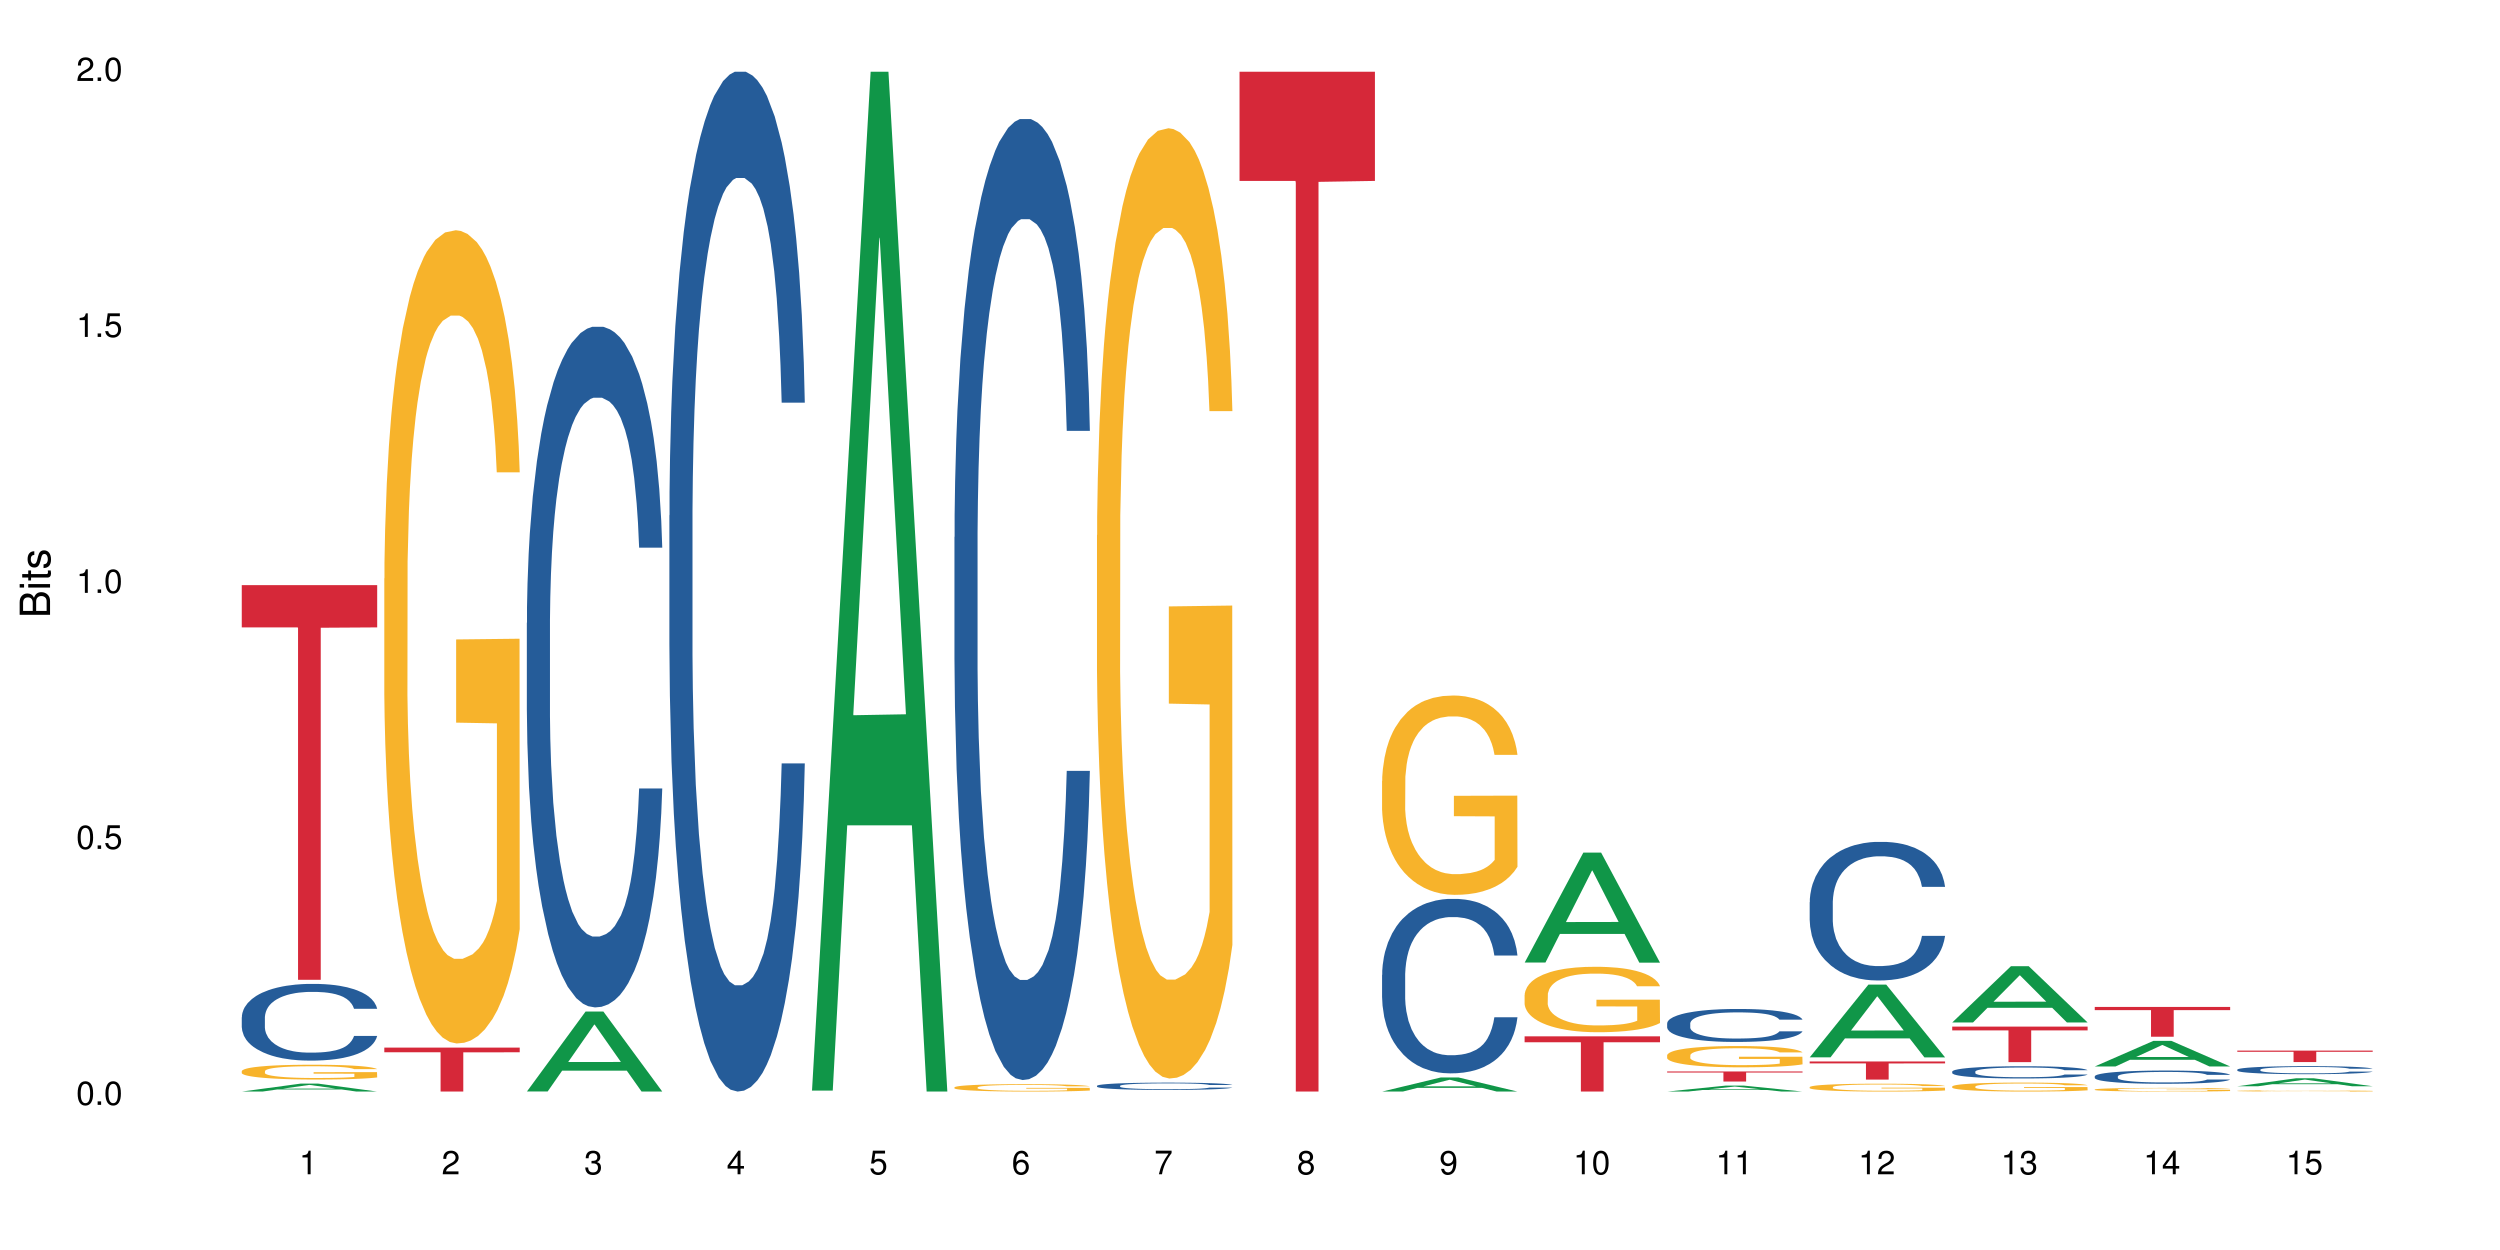 <?xml version="1.0" encoding="UTF-8"?>
<svg xmlns="http://www.w3.org/2000/svg" xmlns:xlink="http://www.w3.org/1999/xlink" width="720pt" height="360pt" viewBox="0 0 720 360" version="1.1">
<defs>
<g>
<symbol overflow="visible" id="glyph0-0">
<path style="stroke:none;" d=""/>
</symbol>
<symbol overflow="visible" id="glyph0-1">
<path style="stroke:none;" d="M 2.641 -6.797 C 2 -6.797 1.422 -6.531 1.078 -6.047 C 0.641 -5.453 0.406 -4.547 0.406 -3.297 C 0.406 -1 1.188 0.219 2.641 0.219 C 4.078 0.219 4.859 -1 4.859 -3.234 C 4.859 -4.562 4.656 -5.438 4.203 -6.047 C 3.844 -6.531 3.281 -6.797 2.641 -6.797 Z M 2.641 -6.047 C 3.547 -6.047 4 -5.125 4 -3.312 C 4 -1.375 3.562 -0.484 2.625 -0.484 C 1.734 -0.484 1.281 -1.422 1.281 -3.281 C 1.281 -5.141 1.734 -6.047 2.641 -6.047 Z M 2.641 -6.047 "/>
</symbol>
<symbol overflow="visible" id="glyph0-2">
<path style="stroke:none;" d="M 1.828 -1 L 0.828 -1 L 0.828 0 L 1.828 0 Z M 1.828 -1 "/>
</symbol>
<symbol overflow="visible" id="glyph0-3">
<path style="stroke:none;" d="M 4.562 -6.797 L 1.062 -6.797 L 0.547 -3.094 L 1.328 -3.094 C 1.719 -3.562 2.047 -3.734 2.578 -3.734 C 3.484 -3.734 4.062 -3.109 4.062 -2.094 C 4.062 -1.125 3.484 -0.531 2.578 -0.531 C 1.828 -0.531 1.375 -0.906 1.188 -1.672 L 0.328 -1.672 C 0.453 -1.109 0.547 -0.844 0.75 -0.594 C 1.125 -0.078 1.828 0.219 2.594 0.219 C 3.969 0.219 4.922 -0.781 4.922 -2.219 C 4.922 -3.562 4.031 -4.484 2.719 -4.484 C 2.25 -4.484 1.859 -4.359 1.469 -4.062 L 1.734 -5.969 L 4.562 -5.969 Z M 4.562 -6.797 "/>
</symbol>
<symbol overflow="visible" id="glyph0-4">
<path style="stroke:none;" d="M 2.484 -4.844 L 2.484 0 L 3.328 0 L 3.328 -6.797 L 2.766 -6.797 C 2.469 -5.75 2.281 -5.609 0.984 -5.453 L 0.984 -4.844 Z M 2.484 -4.844 "/>
</symbol>
<symbol overflow="visible" id="glyph0-5">
<path style="stroke:none;" d="M 4.859 -0.828 L 1.281 -0.828 C 1.359 -1.391 1.672 -1.75 2.5 -2.234 L 3.469 -2.75 C 4.406 -3.266 4.906 -3.969 4.906 -4.812 C 4.906 -5.375 4.672 -5.906 4.266 -6.266 C 3.859 -6.625 3.375 -6.797 2.719 -6.797 C 1.859 -6.797 1.219 -6.5 0.844 -5.922 C 0.609 -5.562 0.5 -5.125 0.484 -4.438 L 1.328 -4.438 C 1.359 -4.906 1.406 -5.188 1.531 -5.406 C 1.75 -5.812 2.188 -6.062 2.703 -6.062 C 3.469 -6.062 4.031 -5.516 4.031 -4.781 C 4.031 -4.25 3.719 -3.797 3.125 -3.438 L 2.234 -2.938 C 0.812 -2.141 0.406 -1.5 0.328 0 L 4.859 0 Z M 4.859 -0.828 "/>
</symbol>
<symbol overflow="visible" id="glyph0-6">
<path style="stroke:none;" d="M 2.125 -3.125 L 2.578 -3.125 C 3.516 -3.125 3.984 -2.703 3.984 -1.891 C 3.984 -1.031 3.469 -0.531 2.578 -0.531 C 1.656 -0.531 1.203 -0.984 1.156 -1.969 L 0.312 -1.969 C 0.344 -1.422 0.438 -1.078 0.609 -0.766 C 0.953 -0.109 1.625 0.219 2.547 0.219 C 3.953 0.219 4.859 -0.609 4.859 -1.906 C 4.859 -2.766 4.516 -3.25 3.703 -3.516 C 4.344 -3.766 4.656 -4.25 4.656 -4.938 C 4.656 -6.109 3.875 -6.797 2.578 -6.797 C 1.203 -6.797 0.484 -6.047 0.453 -4.609 L 1.297 -4.609 C 1.312 -5.016 1.344 -5.25 1.453 -5.453 C 1.641 -5.828 2.062 -6.062 2.594 -6.062 C 3.344 -6.062 3.797 -5.625 3.797 -4.906 C 3.797 -4.422 3.609 -4.141 3.25 -3.984 C 3.016 -3.891 2.719 -3.844 2.125 -3.844 Z M 2.125 -3.125 "/>
</symbol>
<symbol overflow="visible" id="glyph0-7">
<path style="stroke:none;" d="M 3.141 -1.625 L 3.141 0 L 3.984 0 L 3.984 -1.625 L 4.984 -1.625 L 4.984 -2.391 L 3.984 -2.391 L 3.984 -6.797 L 3.359 -6.797 L 0.266 -2.516 L 0.266 -1.625 Z M 3.141 -2.391 L 1 -2.391 L 3.141 -5.359 Z M 3.141 -2.391 "/>
</symbol>
<symbol overflow="visible" id="glyph0-8">
<path style="stroke:none;" d="M 4.781 -5.031 C 4.609 -6.141 3.891 -6.797 2.844 -6.797 C 2.094 -6.797 1.422 -6.438 1.031 -5.828 C 0.609 -5.172 0.406 -4.344 0.406 -3.094 C 0.406 -1.953 0.578 -1.234 0.984 -0.625 C 1.359 -0.078 1.953 0.219 2.703 0.219 C 3.984 0.219 4.922 -0.734 4.922 -2.078 C 4.922 -3.344 4.062 -4.234 2.844 -4.234 C 2.172 -4.234 1.641 -3.969 1.281 -3.469 C 1.281 -5.125 1.828 -6.047 2.797 -6.047 C 3.391 -6.047 3.797 -5.672 3.938 -5.031 Z M 2.734 -3.484 C 3.547 -3.484 4.062 -2.922 4.062 -2 C 4.062 -1.156 3.484 -0.531 2.703 -0.531 C 1.922 -0.531 1.328 -1.188 1.328 -2.047 C 1.328 -2.891 1.906 -3.484 2.734 -3.484 Z M 2.734 -3.484 "/>
</symbol>
<symbol overflow="visible" id="glyph0-9">
<path style="stroke:none;" d="M 4.984 -6.797 L 0.438 -6.797 L 0.438 -5.969 L 4.109 -5.969 C 2.5 -3.656 1.828 -2.234 1.328 0 L 2.219 0 C 2.594 -2.172 3.453 -4.047 4.984 -6.094 Z M 4.984 -6.797 "/>
</symbol>
<symbol overflow="visible" id="glyph0-10">
<path style="stroke:none;" d="M 3.75 -3.578 C 4.453 -4 4.688 -4.344 4.688 -4.984 C 4.688 -6.047 3.844 -6.797 2.641 -6.797 C 1.438 -6.797 0.594 -6.047 0.594 -4.984 C 0.594 -4.359 0.828 -4.016 1.516 -3.578 C 0.734 -3.203 0.359 -2.641 0.359 -1.891 C 0.359 -0.641 1.297 0.219 2.641 0.219 C 3.984 0.219 4.922 -0.641 4.922 -1.875 C 4.922 -2.641 4.531 -3.203 3.75 -3.578 Z M 2.641 -6.047 C 3.359 -6.047 3.812 -5.625 3.812 -4.969 C 3.812 -4.344 3.344 -3.922 2.641 -3.922 C 1.922 -3.922 1.453 -4.344 1.453 -4.984 C 1.453 -5.625 1.922 -6.047 2.641 -6.047 Z M 2.641 -3.203 C 3.484 -3.203 4.062 -2.672 4.062 -1.875 C 4.062 -1.062 3.484 -0.531 2.625 -0.531 C 1.797 -0.531 1.219 -1.078 1.219 -1.875 C 1.219 -2.672 1.797 -3.203 2.641 -3.203 Z M 2.641 -3.203 "/>
</symbol>
<symbol overflow="visible" id="glyph0-11">
<path style="stroke:none;" d="M 0.516 -1.547 C 0.672 -0.438 1.406 0.219 2.438 0.219 C 3.188 0.219 3.859 -0.141 4.266 -0.75 C 4.688 -1.406 4.891 -2.25 4.891 -3.484 C 4.891 -4.625 4.703 -5.359 4.312 -5.953 C 3.938 -6.5 3.344 -6.797 2.594 -6.797 C 1.297 -6.797 0.359 -5.844 0.359 -4.516 C 0.359 -3.25 1.234 -2.344 2.453 -2.344 C 3.094 -2.344 3.562 -2.578 4.016 -3.109 C 4 -1.453 3.469 -0.531 2.5 -0.531 C 1.906 -0.531 1.484 -0.906 1.359 -1.547 Z M 2.578 -6.062 C 3.375 -6.062 3.969 -5.406 3.969 -4.531 C 3.969 -3.688 3.375 -3.094 2.547 -3.094 C 1.734 -3.094 1.234 -3.672 1.234 -4.578 C 1.234 -5.438 1.797 -6.062 2.578 -6.062 Z M 2.578 -6.062 "/>
</symbol>
<symbol overflow="visible" id="glyph1-0">
<path style="stroke:none;" d=""/>
</symbol>
<symbol overflow="visible" id="glyph1-1">
<path style="stroke:none;" d="M 0 -0.953 L 0 -4.891 C 0 -5.719 -0.234 -6.344 -0.734 -6.797 C -1.188 -7.234 -1.812 -7.469 -2.5 -7.469 C -3.547 -7.469 -4.188 -7 -4.625 -5.875 C -4.984 -6.672 -5.641 -7.094 -6.531 -7.094 C -7.156 -7.094 -7.734 -6.859 -8.141 -6.391 C -8.562 -5.938 -8.75 -5.344 -8.75 -4.5 L -8.75 -0.953 Z M -4.984 -2.062 L -7.766 -2.062 L -7.766 -4.219 C -7.766 -4.844 -7.688 -5.203 -7.453 -5.5 C -7.219 -5.812 -6.859 -5.969 -6.375 -5.969 C -5.906 -5.969 -5.531 -5.812 -5.297 -5.5 C -5.062 -5.203 -4.984 -4.844 -4.984 -4.219 Z M -0.984 -2.062 L -4 -2.062 L -4 -4.781 C -4 -5.328 -3.859 -5.688 -3.578 -5.953 C -3.297 -6.219 -2.922 -6.359 -2.484 -6.359 C -2.062 -6.359 -1.688 -6.219 -1.406 -5.953 C -1.109 -5.688 -0.984 -5.328 -0.984 -4.781 Z M -0.984 -2.062 "/>
</symbol>
<symbol overflow="visible" id="glyph1-2">
<path style="stroke:none;" d="M -6.281 -1.797 L -6.281 -0.797 L 0 -0.797 L 0 -1.797 Z M -8.75 -1.797 L -8.75 -0.797 L -7.484 -0.797 L -7.484 -1.797 Z M -8.75 -1.797 "/>
</symbol>
<symbol overflow="visible" id="glyph1-3">
<path style="stroke:none;" d="M -6.281 -3.047 L -6.281 -2.016 L -8.016 -2.016 L -8.016 -1.016 L -6.281 -1.016 L -6.281 -0.172 L -5.469 -0.172 L -5.469 -1.016 L -0.719 -1.016 C -0.078 -1.016 0.281 -1.453 0.281 -2.234 C 0.281 -2.469 0.25 -2.719 0.188 -3.047 L -0.641 -3.047 C -0.609 -2.922 -0.594 -2.766 -0.594 -2.562 C -0.594 -2.141 -0.719 -2.016 -1.156 -2.016 L -5.469 -2.016 L -5.469 -3.047 Z M -6.281 -3.047 "/>
</symbol>
<symbol overflow="visible" id="glyph1-4">
<path style="stroke:none;" d="M -4.531 -5.25 C -5.766 -5.25 -6.469 -4.422 -6.469 -2.969 C -6.469 -1.516 -5.719 -0.562 -4.547 -0.562 C -3.562 -0.562 -3.094 -1.062 -2.734 -2.562 L -2.516 -3.484 C -2.344 -4.188 -2.094 -4.469 -1.625 -4.469 C -1.047 -4.469 -0.641 -3.875 -0.641 -3 C -0.641 -2.453 -0.797 -2 -1.062 -1.75 C -1.25 -1.594 -1.422 -1.531 -1.875 -1.469 L -1.875 -0.406 C -0.422 -0.453 0.281 -1.266 0.281 -2.922 C 0.281 -4.5 -0.5 -5.516 -1.719 -5.516 C -2.656 -5.516 -3.172 -4.984 -3.469 -3.734 L -3.703 -2.766 C -3.891 -1.953 -4.156 -1.609 -4.594 -1.609 C -5.172 -1.609 -5.547 -2.125 -5.547 -2.938 C -5.547 -3.75 -5.203 -4.172 -4.531 -4.203 Z M -4.531 -5.25 "/>
</symbol>
</g>
</defs>
<g id="surface124970">
<rect x="0" y="0" width="720" height="360" style="fill:rgb(100%,100%,100%);fill-opacity:1;stroke:none;"/>
<path style=" stroke:none;fill-rule:nonzero;fill:rgb(6.275%,58.824%,28.235%);fill-opacity:1;" d="M 69.629 314.367 L 69.672 314.367 L 86.547 312.086 L 91.672 312.086 L 108.629 314.371 L 102.668 314.371 L 98.418 313.773 L 79.797 313.773 L 75.629 314.367 L 69.629 314.367 L 81.586 313.527 L 96.711 313.523 L 89.172 312.457 L 89.086 312.457 L 89.004 312.461 L 81.547 313.523 L 81.586 313.527 Z M 69.629 314.367 "/>
<path style=" stroke:none;fill-rule:nonzero;fill:rgb(14.51%,36.078%,60%);fill-opacity:1;" d="M 69.629 292.98 L 69.676 292.961 L 69.676 292.477 L 69.82 291.711 L 70.152 290.742 L 70.484 290.074 L 71.34 288.883 L 72.531 287.734 L 73.766 286.844 L 74.672 286.32 L 75.48 285.914 L 77.332 285.168 L 78.523 284.785 L 79.809 284.441 L 81.375 284.098 L 82.52 283.898 L 85.086 283.574 L 86.988 283.434 L 88.461 283.371 L 91.648 283.371 L 93.551 283.453 L 94.93 283.555 L 96.453 283.715 L 97.738 283.898 L 99.973 284.34 L 101.969 284.906 L 102.871 285.23 L 104.301 285.855 L 105.395 286.461 L 106.156 286.984 L 107.012 287.734 L 107.77 288.641 L 108.344 289.672 L 108.629 290.539 L 101.969 290.539 L 101.637 289.73 L 101.258 289.105 L 100.543 288.277 L 99.828 287.691 L 98.832 287.105 L 97.926 286.723 L 96.691 286.34 L 95.598 286.098 L 94.453 285.914 L 93.359 285.793 L 91.27 285.672 L 88.844 285.672 L 87.938 285.715 L 86.086 285.875 L 85.086 286.016 L 83.66 286.301 L 82.66 286.562 L 81.473 286.965 L 80.664 287.309 L 79.664 287.832 L 78.949 288.297 L 78.141 288.965 L 77.668 289.469 L 77.238 290.035 L 76.859 290.699 L 76.574 291.406 L 76.383 292.156 L 76.289 292.883 L 76.289 296.012 L 76.383 296.738 L 76.621 297.586 L 77.238 298.816 L 78.141 299.887 L 79.188 300.734 L 80.188 301.34 L 80.758 301.625 L 81.52 301.945 L 82.707 302.352 L 84.422 302.754 L 85.418 302.914 L 86.941 303.078 L 88.512 303.156 L 90.602 303.156 L 92.457 303.078 L 93.695 302.977 L 94.977 302.816 L 96.738 302.473 L 97.832 302.148 L 98.781 301.766 L 99.496 301.383 L 99.973 301.059 L 100.684 300.434 L 101.258 299.746 L 101.684 299.039 L 101.969 298.352 L 108.629 298.352 L 108.344 299.16 L 107.914 299.949 L 107.484 300.535 L 106.82 301.238 L 106.059 301.867 L 104.965 302.574 L 104.062 303.035 L 102.871 303.543 L 101.777 303.926 L 100.59 304.27 L 98.832 304.672 L 97.688 304.875 L 96.453 305.055 L 94.977 305.219 L 93.125 305.359 L 91.125 305.441 L 89.27 305.461 L 87.273 305.418 L 85.801 305.34 L 83.848 305.156 L 81.426 304.793 L 79.664 304.41 L 78.285 304.027 L 77.098 303.621 L 75.766 303.078 L 74.051 302.188 L 73.008 301.504 L 72.293 300.938 L 71.484 300.148 L 70.914 299.441 L 70.246 298.312 L 69.773 296.879 L 69.629 295.77 Z M 69.629 292.98 "/>
<path style=" stroke:none;fill-rule:nonzero;fill:rgb(96.863%,70.196%,16.863%);fill-opacity:1;" d="M 69.629 308.465 L 69.676 308.461 L 69.676 308.383 L 69.867 308.211 L 70.344 307.969 L 70.961 307.77 L 71.625 307.613 L 72.055 307.531 L 72.77 307.414 L 73.387 307.328 L 74.957 307.152 L 76.953 306.988 L 78.047 306.918 L 79.285 306.852 L 81.043 306.781 L 81.852 306.754 L 84.324 306.691 L 87.133 306.652 L 90.223 306.641 L 91.648 306.645 L 93.598 306.66 L 96.262 306.703 L 97.785 306.742 L 98.973 306.781 L 100.211 306.832 L 101.73 306.906 L 103.16 307 L 104.301 307.094 L 105.441 307.211 L 106.391 307.336 L 107.199 307.473 L 107.914 307.637 L 108.344 307.773 L 108.629 307.91 L 102.016 307.91 L 101.637 307.773 L 101.207 307.668 L 100.496 307.539 L 99.781 307.445 L 99.066 307.371 L 97.738 307.27 L 96.594 307.207 L 95.168 307.152 L 93.789 307.117 L 92.219 307.094 L 91.27 307.086 L 88.746 307.086 L 86.465 307.113 L 85.133 307.145 L 84.184 307.176 L 82.852 307.234 L 82.043 307.281 L 81.566 307.312 L 80.141 307.434 L 79.188 307.543 L 78.664 307.617 L 78 307.734 L 77.523 307.84 L 77 307.996 L 76.715 308.113 L 76.336 308.375 L 76.289 309.078 L 76.43 309.227 L 76.715 309.387 L 77.098 309.527 L 77.668 309.676 L 78.238 309.789 L 79.234 309.938 L 80.094 310.039 L 80.758 310.105 L 82.043 310.211 L 82.566 310.246 L 83.801 310.316 L 85.086 310.371 L 86.656 310.418 L 87.844 310.441 L 89.746 310.461 L 92.172 310.461 L 95.027 310.438 L 96.832 310.406 L 98.07 310.375 L 98.879 310.348 L 99.875 310.305 L 100.59 310.266 L 101.258 310.223 L 102.062 310.156 L 102.062 309.227 L 90.316 309.223 L 90.316 308.785 L 108.578 308.781 L 108.629 310.305 L 107.629 310.41 L 106.391 310.512 L 105.203 310.59 L 103.965 310.656 L 102.207 310.73 L 100.781 310.777 L 98.594 310.832 L 96.594 310.867 L 94.504 310.891 L 92.648 310.902 L 90.461 310.906 L 88.512 310.898 L 86.418 310.875 L 84.754 310.844 L 83.23 310.805 L 81.711 310.754 L 79.809 310.672 L 78.57 310.605 L 77.285 310.523 L 76.004 310.426 L 74.859 310.32 L 74.102 310.238 L 73.34 310.145 L 72.531 310.027 L 71.77 309.895 L 71.199 309.777 L 70.676 309.641 L 70.297 309.512 L 69.914 309.336 L 69.723 309.195 L 69.629 309.074 Z M 69.629 308.465 "/>
<path style=" stroke:none;fill-rule:nonzero;fill:rgb(83.922%,15.686%,22.353%);fill-opacity:1;" d="M 69.629 168.52 L 108.629 168.52 L 108.629 180.688 L 92.375 180.793 L 92.375 282.191 L 85.836 282.191 L 85.836 180.898 L 85.742 180.688 L 69.629 180.688 Z M 69.629 168.52 "/>
<path style=" stroke:none;fill-rule:nonzero;fill:rgb(96.863%,70.196%,16.863%);fill-opacity:1;" d="M 110.68 166.621 L 110.727 166.41 L 110.727 162.129 L 110.918 152.504 L 111.395 139.242 L 112.012 128.336 L 112.676 119.777 L 113.105 115.285 L 113.82 108.871 L 114.438 104.164 L 116.008 94.539 L 118.004 85.555 L 119.098 81.703 L 120.336 78.066 L 122.094 74.004 L 122.902 72.508 L 125.375 69.082 L 128.18 66.945 L 131.273 66.305 L 132.699 66.516 L 134.648 67.371 L 137.312 69.727 L 138.836 71.863 L 140.023 74.004 L 141.262 76.785 L 142.781 81.062 L 144.207 86.195 L 145.352 91.328 L 146.492 97.746 L 147.441 104.59 L 148.25 112.078 L 148.965 121.062 L 149.395 128.547 L 149.68 136.035 L 143.066 136.035 L 142.688 128.547 L 142.258 122.773 L 141.547 115.715 L 140.832 110.582 L 140.117 106.516 L 138.789 100.953 L 137.645 97.531 L 136.219 94.539 L 134.84 92.613 L 133.27 91.328 L 132.32 90.902 L 129.797 90.902 L 127.516 92.398 L 126.184 94.109 L 125.234 95.82 L 123.902 99.031 L 123.094 101.598 L 122.617 103.309 L 121.191 109.938 L 120.238 115.93 L 119.715 119.992 L 119.051 126.41 L 118.574 132.184 L 118.051 140.742 L 117.766 147.156 L 117.387 161.703 L 117.34 200.203 L 117.48 208.332 L 117.766 217.102 L 118.148 224.805 L 118.719 232.93 L 119.289 239.133 L 120.285 247.477 L 121.145 253.039 L 121.809 256.676 L 123.094 262.449 L 123.617 264.375 L 124.852 268.227 L 126.137 271.219 L 127.707 273.785 L 128.895 275.07 L 130.797 276.141 L 133.223 276.141 L 136.078 274.855 L 137.883 273.145 L 139.121 271.434 L 139.93 269.938 L 140.926 267.582 L 141.641 265.445 L 142.305 263.09 L 143.113 259.453 L 143.113 208.332 L 131.367 208.117 L 131.367 184.16 L 149.629 183.949 L 149.68 267.582 L 148.68 273.359 L 147.441 278.918 L 146.254 283.199 L 145.016 286.836 L 143.258 290.898 L 141.832 293.465 L 139.645 296.461 L 137.645 298.383 L 135.555 299.668 L 133.699 300.309 L 131.512 300.523 L 129.562 300.098 L 127.469 298.812 L 125.805 297.102 L 124.281 294.961 L 122.762 292.18 L 120.859 287.691 L 119.621 284.055 L 118.336 279.562 L 117.055 274.215 L 115.91 268.438 L 115.152 263.945 L 114.391 258.812 L 113.582 252.395 L 112.82 245.125 L 112.25 238.492 L 111.727 231.008 L 111.348 223.949 L 110.965 214.32 L 110.773 206.621 L 110.68 199.992 Z M 110.68 166.621 "/>
<path style=" stroke:none;fill-rule:nonzero;fill:rgb(83.922%,15.686%,22.353%);fill-opacity:1;" d="M 110.68 301.703 L 149.68 301.703 L 149.68 303.059 L 133.426 303.07 L 133.426 314.371 L 126.887 314.371 L 126.887 303.082 L 126.793 303.059 L 110.68 303.059 Z M 110.68 301.703 "/>
<path style=" stroke:none;fill-rule:nonzero;fill:rgb(6.275%,58.824%,28.235%);fill-opacity:1;" d="M 151.73 314.348 L 151.773 314.328 L 168.648 291.32 L 173.77 291.32 L 190.73 314.371 L 184.77 314.371 L 180.52 308.352 L 161.898 308.352 L 157.73 314.348 L 151.73 314.348 L 163.688 305.863 L 178.812 305.844 L 171.27 295.086 L 171.188 295.062 L 171.105 295.129 L 163.648 305.844 L 163.688 305.863 Z M 151.73 314.348 "/>
<path style=" stroke:none;fill-rule:nonzero;fill:rgb(14.51%,36.078%,60%);fill-opacity:1;" d="M 151.73 179.406 L 151.777 179.227 L 151.777 174.926 L 151.922 168.117 L 152.254 159.52 L 152.586 153.605 L 153.441 143.035 L 154.633 132.82 L 155.867 124.938 L 156.773 120.277 L 157.582 116.695 L 159.434 110.062 L 160.625 106.66 L 161.91 103.613 L 163.477 100.566 L 164.617 98.777 L 167.188 95.91 L 169.09 94.656 L 170.562 94.117 L 173.75 94.117 L 175.652 94.836 L 177.031 95.73 L 178.555 97.164 L 179.84 98.777 L 182.074 102.719 L 184.07 107.734 L 184.973 110.602 L 186.402 116.156 L 187.496 121.531 L 188.254 126.191 L 189.113 132.82 L 189.871 140.883 L 190.445 150.02 L 190.73 157.727 L 184.07 157.727 L 183.738 150.559 L 183.355 145.004 L 182.645 137.656 L 181.93 132.461 L 180.934 127.266 L 180.027 123.859 L 178.793 120.457 L 177.699 118.309 L 176.555 116.695 L 175.461 115.617 L 173.371 114.543 L 170.945 114.543 L 170.039 114.902 L 168.188 116.336 L 167.188 117.59 L 165.762 120.098 L 164.762 122.43 L 163.574 126.012 L 162.766 129.059 L 161.766 133.715 L 161.051 137.836 L 160.242 143.75 L 159.77 148.23 L 159.34 153.246 L 158.961 159.16 L 158.676 165.43 L 158.484 172.059 L 158.391 178.512 L 158.391 206.285 L 158.484 212.734 L 158.723 220.262 L 159.34 231.191 L 160.242 240.688 L 161.289 248.211 L 162.289 253.586 L 162.859 256.094 L 163.621 258.961 L 164.809 262.547 L 166.52 266.129 L 167.52 267.562 L 169.043 268.996 L 170.613 269.715 L 172.703 269.715 L 174.559 268.996 L 175.797 268.102 L 177.078 266.668 L 178.84 263.621 L 179.934 260.754 L 180.883 257.352 L 181.598 253.945 L 182.074 251.078 L 182.785 245.523 L 183.355 239.434 L 183.785 233.16 L 184.07 227.07 L 190.73 227.07 L 190.445 234.234 L 190.016 241.223 L 189.586 246.422 L 188.922 252.691 L 188.16 258.246 L 187.066 264.516 L 186.164 268.637 L 184.973 273.117 L 183.879 276.523 L 182.691 279.566 L 180.934 283.152 L 179.789 284.945 L 178.555 286.555 L 177.078 287.988 L 175.227 289.242 L 173.227 289.961 L 171.371 290.141 L 169.375 289.781 L 167.902 289.066 L 165.949 287.453 L 163.523 284.227 L 161.766 280.824 L 160.387 277.418 L 159.199 273.836 L 157.867 268.996 L 156.152 261.113 L 155.105 255.02 L 154.395 250.004 L 153.586 243.016 L 153.016 236.746 L 152.348 226.711 L 151.875 213.988 L 151.73 204.133 Z M 151.73 179.406 "/>
<path style=" stroke:none;fill-rule:nonzero;fill:rgb(14.51%,36.078%,60%);fill-opacity:1;" d="M 192.781 148.457 L 192.828 148.188 L 192.828 141.742 L 192.973 131.543 L 193.305 118.656 L 193.637 109.797 L 194.492 93.957 L 195.684 78.652 L 196.918 66.84 L 197.824 59.859 L 198.633 54.492 L 200.484 44.559 L 201.676 39.457 L 202.957 34.891 L 204.527 30.328 L 205.668 27.645 L 208.238 23.348 L 210.141 21.469 L 211.613 20.664 L 214.801 20.664 L 216.703 21.738 L 218.082 23.078 L 219.605 25.227 L 220.887 27.645 L 223.125 33.551 L 225.121 41.066 L 226.023 45.363 L 227.453 53.684 L 228.547 61.738 L 229.305 68.719 L 230.164 78.652 L 230.922 90.734 L 231.496 104.426 L 231.781 115.969 L 225.121 115.969 L 224.789 105.23 L 224.406 96.91 L 223.695 85.902 L 222.98 78.117 L 221.984 70.332 L 221.078 65.23 L 219.844 60.129 L 218.75 56.906 L 217.605 54.492 L 216.512 52.879 L 214.422 51.27 L 211.996 51.27 L 211.09 51.805 L 209.238 53.953 L 208.238 55.832 L 206.812 59.59 L 205.812 63.082 L 204.625 68.449 L 203.816 73.016 L 202.816 79.996 L 202.102 86.172 L 201.293 95.031 L 200.82 101.742 L 200.391 109.258 L 200.012 118.117 L 199.727 127.516 L 199.535 137.449 L 199.441 147.113 L 199.441 188.727 L 199.535 198.391 L 199.773 209.668 L 200.391 226.043 L 201.293 240.273 L 202.34 251.547 L 203.34 259.602 L 203.91 263.359 L 204.672 267.656 L 205.859 273.027 L 207.57 278.395 L 208.57 280.543 L 210.094 282.691 L 211.664 283.766 L 213.754 283.766 L 215.609 282.691 L 216.848 281.348 L 218.129 279.199 L 219.891 274.637 L 220.984 270.34 L 221.934 265.242 L 222.648 260.141 L 223.125 255.844 L 223.836 247.52 L 224.406 238.395 L 224.836 228.996 L 225.121 219.867 L 231.781 219.867 L 231.496 230.609 L 231.066 241.078 L 230.637 248.863 L 229.973 258.262 L 229.211 266.582 L 228.117 275.98 L 227.215 282.152 L 226.023 288.867 L 224.93 293.969 L 223.742 298.531 L 221.984 303.898 L 220.84 306.586 L 219.605 309 L 218.129 311.148 L 216.277 313.027 L 214.277 314.102 L 212.422 314.371 L 210.426 313.832 L 208.953 312.762 L 207 310.344 L 204.574 305.512 L 202.816 300.41 L 201.438 295.309 L 200.25 289.941 L 198.918 282.691 L 197.203 270.879 L 196.156 261.75 L 195.445 254.234 L 194.637 243.762 L 194.066 234.367 L 193.398 219.332 L 192.926 200.27 L 192.781 185.504 Z M 192.781 148.457 "/>
<path style=" stroke:none;fill-rule:nonzero;fill:rgb(6.275%,58.824%,28.235%);fill-opacity:1;" d="M 233.832 314.094 L 233.875 313.82 L 250.746 20.664 L 255.871 20.664 L 272.832 314.371 L 266.871 314.371 L 262.621 237.703 L 244 237.703 L 239.832 314.094 L 233.832 314.094 L 245.789 205.988 L 260.914 205.711 L 253.371 68.648 L 253.289 68.375 L 253.207 69.199 L 245.75 205.711 L 245.789 205.988 Z M 233.832 314.094 "/>
<path style=" stroke:none;fill-rule:nonzero;fill:rgb(14.51%,36.078%,60%);fill-opacity:1;" d="M 274.883 154.711 L 274.93 154.457 L 274.93 148.387 L 275.074 138.77 L 275.406 126.629 L 275.738 118.281 L 276.594 103.352 L 277.785 88.934 L 279.02 77.801 L 279.926 71.223 L 280.734 66.164 L 282.586 56.805 L 283.777 51.996 L 285.059 47.695 L 286.629 43.395 L 287.77 40.863 L 290.34 36.816 L 292.242 35.047 L 293.715 34.289 L 296.902 34.289 L 298.805 35.301 L 300.184 36.562 L 301.707 38.59 L 302.988 40.863 L 305.227 46.43 L 307.223 53.516 L 308.125 57.562 L 309.555 65.406 L 310.648 72.996 L 311.406 79.57 L 312.266 88.934 L 313.023 100.316 L 313.594 113.219 L 313.883 124.098 L 307.223 124.098 L 306.891 113.98 L 306.508 106.137 L 305.797 95.762 L 305.082 88.426 L 304.082 81.09 L 303.18 76.285 L 301.945 71.477 L 300.852 68.441 L 299.707 66.164 L 298.613 64.645 L 296.523 63.129 L 294.098 63.129 L 293.191 63.633 L 291.34 65.656 L 290.34 67.43 L 288.914 70.969 L 287.914 74.258 L 286.727 79.32 L 285.918 83.621 L 284.918 90.199 L 284.203 96.016 L 283.395 104.363 L 282.922 110.691 L 282.492 117.773 L 282.113 126.121 L 281.828 134.977 L 281.637 144.336 L 281.539 153.445 L 281.539 192.656 L 281.637 201.766 L 281.875 212.391 L 282.492 227.824 L 283.395 241.23 L 284.441 251.855 L 285.441 259.445 L 286.012 262.988 L 286.773 267.035 L 287.961 272.098 L 289.672 277.156 L 290.672 279.18 L 292.195 281.203 L 293.762 282.215 L 295.855 282.215 L 297.711 281.203 L 298.949 279.938 L 300.23 277.914 L 301.992 273.613 L 303.086 269.566 L 304.035 264.758 L 304.75 259.953 L 305.227 255.906 L 305.938 248.062 L 306.508 239.461 L 306.938 230.605 L 307.223 222.004 L 313.883 222.004 L 313.594 232.125 L 313.168 241.992 L 312.738 249.328 L 312.074 258.18 L 311.312 266.023 L 310.219 274.879 L 309.316 280.699 L 308.125 287.023 L 307.031 291.828 L 305.844 296.129 L 304.082 301.191 L 302.941 303.719 L 301.707 305.996 L 300.23 308.02 L 298.375 309.793 L 296.379 310.805 L 294.523 311.055 L 292.527 310.551 L 291.051 309.539 L 289.102 307.262 L 286.676 302.707 L 284.918 297.902 L 283.539 293.094 L 282.348 288.035 L 281.02 281.203 L 279.305 270.07 L 278.258 261.469 L 277.547 254.387 L 276.738 244.52 L 276.168 235.664 L 275.5 221.5 L 275.027 203.535 L 274.883 189.621 Z M 274.883 154.711 "/>
<path style=" stroke:none;fill-rule:nonzero;fill:rgb(96.863%,70.196%,16.863%);fill-opacity:1;" d="M 274.883 313.148 L 274.93 313.148 L 274.93 313.109 L 275.121 313.02 L 275.598 312.902 L 276.215 312.801 L 276.879 312.723 L 277.309 312.684 L 278.023 312.625 L 278.641 312.582 L 280.211 312.492 L 282.207 312.41 L 283.301 312.375 L 284.539 312.344 L 286.297 312.305 L 287.105 312.293 L 289.578 312.262 L 292.383 312.242 L 295.477 312.234 L 296.902 312.238 L 298.852 312.246 L 301.516 312.266 L 303.039 312.285 L 304.227 312.305 L 305.465 312.332 L 306.984 312.371 L 308.41 312.418 L 309.555 312.465 L 310.695 312.523 L 311.645 312.586 L 312.453 312.652 L 313.168 312.734 L 313.594 312.805 L 313.883 312.871 L 307.27 312.871 L 306.891 312.805 L 306.461 312.75 L 305.75 312.688 L 305.035 312.641 L 304.32 312.602 L 302.988 312.551 L 301.848 312.52 L 300.422 312.492 L 299.043 312.477 L 297.473 312.465 L 296.523 312.461 L 294 312.461 L 291.719 312.473 L 290.387 312.488 L 289.438 312.504 L 288.105 312.535 L 287.297 312.559 L 286.82 312.574 L 285.395 312.633 L 284.441 312.688 L 283.918 312.727 L 283.254 312.785 L 282.777 312.836 L 282.254 312.914 L 281.969 312.973 L 281.59 313.105 L 281.539 313.457 L 281.684 313.531 L 281.969 313.609 L 282.348 313.68 L 282.922 313.754 L 283.492 313.812 L 284.488 313.887 L 285.344 313.938 L 286.012 313.973 L 287.297 314.023 L 287.82 314.043 L 289.055 314.078 L 290.34 314.105 L 291.91 314.125 L 293.098 314.137 L 295 314.148 L 297.426 314.148 L 300.277 314.137 L 302.086 314.121 L 303.324 314.105 L 304.133 314.094 L 305.129 314.07 L 305.844 314.051 L 306.508 314.031 L 307.316 313.996 L 307.316 313.531 L 295.57 313.527 L 295.57 313.309 L 313.832 313.309 L 313.883 314.07 L 312.883 314.121 L 311.645 314.172 L 310.457 314.211 L 309.219 314.246 L 307.461 314.281 L 306.035 314.305 L 303.848 314.332 L 301.848 314.352 L 299.758 314.363 L 297.902 314.367 L 295.715 314.371 L 293.762 314.367 L 291.672 314.355 L 290.008 314.34 L 288.484 314.32 L 286.961 314.293 L 285.059 314.254 L 283.824 314.219 L 282.539 314.18 L 281.254 314.129 L 280.113 314.078 L 279.352 314.039 L 278.594 313.992 L 277.785 313.934 L 277.023 313.867 L 276.453 313.805 L 275.93 313.738 L 275.547 313.672 L 275.168 313.586 L 274.977 313.516 L 274.883 313.453 Z M 274.883 313.148 "/>
<path style=" stroke:none;fill-rule:nonzero;fill:rgb(14.51%,36.078%,60%);fill-opacity:1;" d="M 315.934 312.715 L 315.98 312.711 L 315.98 312.664 L 316.125 312.594 L 316.457 312.5 L 316.789 312.438 L 317.645 312.324 L 318.836 312.215 L 320.07 312.129 L 320.977 312.078 L 321.781 312.039 L 323.637 311.969 L 324.828 311.934 L 326.109 311.898 L 327.68 311.867 L 328.82 311.848 L 331.391 311.816 L 333.293 311.805 L 334.766 311.797 L 337.953 311.797 L 339.855 311.805 L 341.234 311.816 L 342.758 311.832 L 344.039 311.848 L 346.277 311.891 L 348.273 311.945 L 349.176 311.977 L 350.605 312.035 L 351.699 312.094 L 352.457 312.141 L 353.316 312.215 L 354.074 312.301 L 354.645 312.398 L 354.93 312.48 L 348.273 312.48 L 347.941 312.402 L 347.559 312.344 L 346.848 312.266 L 346.133 312.211 L 345.133 312.152 L 344.23 312.117 L 342.996 312.082 L 341.902 312.059 L 340.758 312.039 L 339.664 312.027 L 337.574 312.016 L 335.148 312.016 L 334.242 312.02 L 332.391 312.035 L 331.391 312.051 L 329.965 312.078 L 328.965 312.102 L 327.777 312.141 L 326.969 312.172 L 325.969 312.223 L 325.254 312.266 L 324.445 312.332 L 323.973 312.379 L 323.543 312.434 L 323.164 312.496 L 322.879 312.562 L 322.688 312.633 L 322.59 312.703 L 322.59 313 L 322.688 313.07 L 322.926 313.152 L 323.543 313.27 L 324.445 313.371 L 325.492 313.453 L 326.492 313.508 L 327.062 313.535 L 327.824 313.566 L 329.012 313.605 L 330.723 313.645 L 331.723 313.66 L 333.246 313.676 L 334.812 313.684 L 336.906 313.684 L 338.762 313.676 L 340 313.664 L 341.281 313.648 L 343.043 313.617 L 344.137 313.586 L 345.086 313.551 L 345.801 313.512 L 346.277 313.48 L 346.988 313.422 L 347.559 313.355 L 347.988 313.289 L 348.273 313.227 L 354.93 313.227 L 354.645 313.301 L 354.219 313.375 L 353.789 313.434 L 353.125 313.5 L 352.363 313.559 L 351.27 313.625 L 350.367 313.672 L 349.176 313.719 L 348.082 313.754 L 346.895 313.789 L 345.133 313.828 L 343.992 313.848 L 342.758 313.863 L 341.281 313.879 L 339.426 313.891 L 337.43 313.898 L 335.574 313.902 L 333.578 313.898 L 332.102 313.891 L 330.152 313.871 L 327.727 313.84 L 325.969 313.801 L 324.59 313.766 L 323.398 313.727 L 322.07 313.676 L 320.355 313.59 L 319.309 313.523 L 318.598 313.473 L 317.789 313.395 L 317.219 313.328 L 316.551 313.223 L 316.074 313.086 L 315.934 312.977 Z M 315.934 312.715 "/>
<path style=" stroke:none;fill-rule:nonzero;fill:rgb(96.863%,70.196%,16.863%);fill-opacity:1;" d="M 315.934 154.152 L 315.98 153.902 L 315.98 148.902 L 316.172 137.656 L 316.648 122.16 L 317.266 109.414 L 317.93 99.414 L 318.359 94.164 L 319.074 86.668 L 319.691 81.168 L 321.262 69.922 L 323.258 59.422 L 324.352 54.926 L 325.586 50.676 L 327.348 45.926 L 328.156 44.176 L 330.629 40.176 L 333.434 37.68 L 336.527 36.93 L 337.953 37.18 L 339.902 38.18 L 342.566 40.926 L 344.09 43.426 L 345.277 45.926 L 346.516 49.176 L 348.035 54.176 L 349.461 60.172 L 350.605 66.172 L 351.746 73.672 L 352.695 81.668 L 353.504 90.418 L 354.219 100.914 L 354.645 109.664 L 354.93 118.41 L 348.32 118.41 L 347.941 109.664 L 347.512 102.914 L 346.801 94.664 L 346.086 88.668 L 345.371 83.918 L 344.039 77.418 L 342.898 73.422 L 341.473 69.922 L 340.094 67.672 L 338.523 66.172 L 337.574 65.672 L 335.051 65.672 L 332.77 67.422 L 331.438 69.422 L 330.488 71.422 L 329.156 75.168 L 328.348 78.168 L 327.871 80.168 L 326.445 87.918 L 325.492 94.914 L 324.969 99.664 L 324.305 107.164 L 323.828 113.91 L 323.305 123.91 L 323.02 131.406 L 322.641 148.402 L 322.59 193.395 L 322.734 202.891 L 323.02 213.141 L 323.398 222.137 L 323.973 231.637 L 324.543 238.883 L 325.539 248.633 L 326.395 255.129 L 327.062 259.379 L 328.348 266.129 L 328.871 268.379 L 330.105 272.875 L 331.391 276.375 L 332.961 279.375 L 334.148 280.875 L 336.051 282.125 L 338.477 282.125 L 341.328 280.625 L 343.137 278.625 L 344.375 276.625 L 345.184 274.875 L 346.18 272.125 L 346.895 269.629 L 347.559 266.879 L 348.367 262.629 L 348.367 202.891 L 336.621 202.641 L 336.621 174.648 L 354.883 174.398 L 354.93 272.125 L 353.934 278.875 L 352.695 285.375 L 351.508 290.371 L 350.27 294.621 L 348.512 299.371 L 347.086 302.371 L 344.898 305.871 L 342.898 308.117 L 340.809 309.617 L 338.953 310.367 L 336.766 310.617 L 334.812 310.117 L 332.723 308.617 L 331.059 306.617 L 329.535 304.121 L 328.012 300.871 L 326.109 295.621 L 324.875 291.371 L 323.59 286.125 L 322.305 279.875 L 321.164 273.125 L 320.402 267.879 L 319.645 261.879 L 318.836 254.379 L 318.074 245.883 L 317.504 238.133 L 316.98 229.387 L 316.598 221.137 L 316.219 209.891 L 316.027 200.891 L 315.934 193.145 Z M 315.934 154.152 "/>
<path style=" stroke:none;fill-rule:nonzero;fill:rgb(83.922%,15.686%,22.353%);fill-opacity:1;" d="M 356.984 20.664 L 395.98 20.664 L 395.98 52.102 L 379.73 52.379 L 379.73 314.371 L 373.191 314.371 L 373.191 52.652 L 373.094 52.102 L 356.984 52.102 Z M 356.984 20.664 "/>
<path style=" stroke:none;fill-rule:nonzero;fill:rgb(6.275%,58.824%,28.235%);fill-opacity:1;" d="M 398.035 314.367 L 398.078 314.363 L 414.949 310.312 L 420.074 310.312 L 437.031 314.371 L 431.074 314.371 L 426.824 313.312 L 408.199 313.312 L 404.035 314.367 L 398.035 314.367 L 409.992 312.871 L 425.117 312.867 L 417.574 310.977 L 417.492 310.973 L 417.41 310.984 L 409.949 312.867 L 409.992 312.871 Z M 398.035 314.367 "/>
<path style=" stroke:none;fill-rule:nonzero;fill:rgb(14.51%,36.078%,60%);fill-opacity:1;" d="M 398.035 280.754 L 398.082 280.707 L 398.082 279.605 L 398.227 277.863 L 398.559 275.656 L 398.891 274.141 L 399.746 271.434 L 400.938 268.816 L 402.172 266.797 L 403.074 265.602 L 403.883 264.684 L 405.738 262.984 L 406.93 262.113 L 408.211 261.332 L 409.781 260.551 L 410.922 260.09 L 413.492 259.355 L 415.395 259.035 L 416.867 258.898 L 420.055 258.898 L 421.957 259.082 L 423.336 259.312 L 424.859 259.68 L 426.141 260.09 L 428.379 261.102 L 430.375 262.387 L 431.277 263.121 L 432.707 264.547 L 433.801 265.922 L 434.559 267.117 L 435.414 268.816 L 436.176 270.883 L 436.746 273.223 L 437.031 275.199 L 430.375 275.199 L 430.043 273.363 L 429.66 271.938 L 428.949 270.055 L 428.234 268.723 L 427.234 267.391 L 426.332 266.52 L 425.098 265.648 L 424 265.098 L 422.859 264.684 L 421.766 264.406 L 419.676 264.133 L 417.25 264.133 L 416.344 264.223 L 414.488 264.59 L 413.492 264.914 L 412.066 265.555 L 411.066 266.152 L 409.875 267.07 L 409.07 267.852 L 408.07 269.047 L 407.355 270.102 L 406.547 271.617 L 406.07 272.766 L 405.645 274.051 L 405.266 275.566 L 404.977 277.172 L 404.789 278.871 L 404.691 280.523 L 404.691 287.641 L 404.789 289.297 L 405.027 291.223 L 405.645 294.023 L 406.547 296.457 L 407.594 298.387 L 408.594 299.766 L 409.164 300.406 L 409.926 301.141 L 411.113 302.062 L 412.824 302.98 L 413.824 303.348 L 415.348 303.715 L 416.914 303.898 L 419.008 303.898 L 420.863 303.715 L 422.098 303.484 L 423.383 303.117 L 425.145 302.336 L 426.238 301.602 L 427.188 300.73 L 427.902 299.855 L 428.379 299.121 L 429.09 297.699 L 429.66 296.137 L 430.09 294.531 L 430.375 292.969 L 437.031 292.969 L 436.746 294.805 L 436.32 296.598 L 435.891 297.93 L 435.227 299.535 L 434.465 300.957 L 433.371 302.566 L 432.469 303.621 L 431.277 304.77 L 430.184 305.641 L 428.996 306.422 L 427.234 307.34 L 426.094 307.801 L 424.859 308.215 L 423.383 308.582 L 421.527 308.902 L 419.531 309.086 L 417.676 309.133 L 415.68 309.039 L 414.203 308.855 L 412.254 308.445 L 409.828 307.617 L 408.07 306.746 L 406.691 305.871 L 405.5 304.953 L 404.168 303.715 L 402.457 301.695 L 401.41 300.133 L 400.699 298.848 L 399.891 297.055 L 399.32 295.449 L 398.652 292.879 L 398.176 289.617 L 398.035 287.09 Z M 398.035 280.754 "/>
<path style=" stroke:none;fill-rule:nonzero;fill:rgb(96.863%,70.196%,16.863%);fill-opacity:1;" d="M 398.035 224.895 L 398.082 224.844 L 398.082 223.793 L 398.273 221.434 L 398.75 218.184 L 399.367 215.512 L 400.031 213.414 L 400.461 212.312 L 401.172 210.738 L 401.793 209.586 L 403.363 207.227 L 405.359 205.023 L 406.453 204.078 L 407.688 203.188 L 409.449 202.191 L 410.258 201.824 L 412.73 200.988 L 415.535 200.461 L 418.629 200.305 L 420.055 200.355 L 422.004 200.566 L 424.668 201.145 L 426.191 201.668 L 427.379 202.191 L 428.613 202.875 L 430.137 203.922 L 431.562 205.18 L 432.707 206.438 L 433.848 208.012 L 434.797 209.691 L 435.605 211.523 L 436.32 213.727 L 436.746 215.562 L 437.031 217.398 L 430.422 217.398 L 430.043 215.562 L 429.613 214.148 L 428.902 212.418 L 428.188 211.16 L 427.473 210.16 L 426.141 208.797 L 425 207.961 L 423.574 207.227 L 422.195 206.754 L 420.625 206.438 L 419.676 206.336 L 417.152 206.336 L 414.871 206.703 L 413.539 207.121 L 412.586 207.539 L 411.258 208.328 L 410.449 208.957 L 409.973 209.375 L 408.547 211 L 407.594 212.469 L 407.07 213.465 L 406.406 215.039 L 405.93 216.453 L 405.406 218.551 L 405.121 220.125 L 404.742 223.691 L 404.691 233.129 L 404.836 235.121 L 405.121 237.27 L 405.5 239.156 L 406.07 241.148 L 406.645 242.672 L 407.641 244.715 L 408.496 246.078 L 409.164 246.969 L 410.449 248.387 L 410.973 248.855 L 412.207 249.801 L 413.492 250.535 L 415.062 251.164 L 416.25 251.48 L 418.152 251.742 L 420.578 251.742 L 423.43 251.426 L 425.238 251.008 L 426.477 250.586 L 427.285 250.219 L 428.281 249.645 L 428.996 249.117 L 429.66 248.543 L 430.469 247.652 L 430.469 235.121 L 418.723 235.066 L 418.723 229.195 L 436.984 229.141 L 437.031 249.645 L 436.035 251.059 L 434.797 252.422 L 433.609 253.473 L 432.371 254.363 L 430.613 255.359 L 429.188 255.988 L 427 256.723 L 425 257.195 L 422.906 257.508 L 421.055 257.664 L 418.867 257.719 L 416.914 257.613 L 414.824 257.297 L 413.16 256.879 L 411.637 256.355 L 410.113 255.672 L 408.211 254.57 L 406.977 253.68 L 405.691 252.578 L 404.406 251.27 L 403.266 249.852 L 402.504 248.754 L 401.746 247.492 L 400.938 245.922 L 400.176 244.137 L 399.605 242.512 L 399.082 240.676 L 398.699 238.949 L 398.32 236.586 L 398.129 234.699 L 398.035 233.074 Z M 398.035 224.895 "/>
<path style=" stroke:none;fill-rule:nonzero;fill:rgb(6.275%,58.824%,28.235%);fill-opacity:1;" d="M 439.086 277.219 L 439.129 277.191 L 456 245.551 L 461.125 245.551 L 478.082 277.25 L 472.125 277.25 L 467.875 268.977 L 449.25 268.977 L 445.086 277.219 L 439.086 277.219 L 451.043 265.551 L 466.168 265.523 L 458.625 250.73 L 458.543 250.699 L 458.461 250.789 L 451 265.523 L 451.043 265.551 Z M 439.086 277.219 "/>
<path style=" stroke:none;fill-rule:nonzero;fill:rgb(96.863%,70.196%,16.863%);fill-opacity:1;" d="M 439.086 286.504 L 439.133 286.488 L 439.133 286.145 L 439.324 285.367 L 439.801 284.301 L 440.418 283.422 L 441.082 282.734 L 441.512 282.371 L 442.223 281.855 L 442.844 281.477 L 444.41 280.703 L 446.41 279.977 L 447.504 279.668 L 448.738 279.375 L 450.5 279.047 L 451.309 278.93 L 453.781 278.652 L 456.586 278.48 L 459.68 278.43 L 461.105 278.445 L 463.055 278.516 L 465.719 278.703 L 467.242 278.875 L 468.43 279.047 L 469.664 279.273 L 471.188 279.617 L 472.613 280.031 L 473.754 280.445 L 474.898 280.961 L 475.848 281.512 L 476.656 282.113 L 477.371 282.836 L 477.797 283.438 L 478.082 284.043 L 471.473 284.043 L 471.094 283.438 L 470.664 282.973 L 469.949 282.406 L 469.238 281.992 L 468.523 281.664 L 467.191 281.219 L 466.051 280.941 L 464.625 280.703 L 463.246 280.547 L 461.676 280.445 L 460.727 280.41 L 458.203 280.41 L 455.922 280.531 L 454.59 280.668 L 453.637 280.805 L 452.309 281.062 L 451.5 281.27 L 451.023 281.406 L 449.598 281.941 L 448.645 282.422 L 448.121 282.75 L 447.457 283.266 L 446.98 283.73 L 446.457 284.422 L 446.172 284.938 L 445.793 286.109 L 445.742 289.207 L 445.887 289.863 L 446.172 290.566 L 446.551 291.188 L 447.121 291.844 L 447.695 292.34 L 448.691 293.012 L 449.547 293.461 L 450.215 293.754 L 451.5 294.219 L 452.02 294.375 L 453.258 294.684 L 454.543 294.926 L 456.113 295.129 L 457.301 295.234 L 459.203 295.32 L 461.629 295.32 L 464.48 295.219 L 466.289 295.078 L 467.527 294.941 L 468.336 294.82 L 469.332 294.633 L 470.047 294.461 L 470.711 294.27 L 471.52 293.977 L 471.52 289.863 L 459.773 289.844 L 459.773 287.918 L 478.035 287.898 L 478.082 294.633 L 477.086 295.098 L 475.848 295.543 L 474.66 295.887 L 473.422 296.18 L 471.664 296.508 L 470.238 296.715 L 468.047 296.957 L 466.051 297.109 L 463.957 297.215 L 462.105 297.266 L 459.918 297.281 L 457.965 297.25 L 455.875 297.145 L 454.211 297.008 L 452.688 296.836 L 451.164 296.613 L 449.262 296.25 L 448.027 295.957 L 446.742 295.594 L 445.457 295.164 L 444.316 294.699 L 443.555 294.34 L 442.797 293.926 L 441.988 293.41 L 441.227 292.824 L 440.656 292.289 L 440.133 291.688 L 439.75 291.117 L 439.371 290.344 L 439.18 289.723 L 439.086 289.191 Z M 439.086 286.504 "/>
<path style=" stroke:none;fill-rule:nonzero;fill:rgb(83.922%,15.686%,22.353%);fill-opacity:1;" d="M 439.086 298.461 L 478.082 298.461 L 478.082 300.164 L 461.832 300.18 L 461.832 314.371 L 455.293 314.371 L 455.293 300.195 L 455.195 300.164 L 439.086 300.164 Z M 439.086 298.461 "/>
<path style=" stroke:none;fill-rule:nonzero;fill:rgb(6.275%,58.824%,28.235%);fill-opacity:1;" d="M 480.137 314.367 L 480.18 314.367 L 497.051 312.648 L 502.176 312.648 L 519.133 314.371 L 513.176 314.371 L 508.926 313.922 L 490.301 313.922 L 486.137 314.367 L 480.137 314.367 L 492.094 313.734 L 507.219 313.734 L 499.676 312.93 L 499.594 312.93 L 499.512 312.934 L 492.051 313.734 L 492.094 313.734 Z M 480.137 314.367 "/>
<path style=" stroke:none;fill-rule:nonzero;fill:rgb(14.51%,36.078%,60%);fill-opacity:1;" d="M 480.137 294.719 L 480.184 294.707 L 480.184 294.5 L 480.328 294.172 L 480.66 293.754 L 480.992 293.469 L 481.848 292.957 L 483.039 292.461 L 484.273 292.078 L 485.176 291.852 L 485.984 291.68 L 487.84 291.359 L 489.031 291.195 L 490.312 291.047 L 491.883 290.898 L 493.023 290.812 L 495.594 290.672 L 497.496 290.613 L 498.969 290.586 L 502.156 290.586 L 504.059 290.621 L 505.438 290.664 L 506.961 290.734 L 508.242 290.812 L 510.48 291.004 L 512.477 291.246 L 513.379 291.383 L 514.805 291.652 L 515.898 291.914 L 516.66 292.141 L 517.516 292.461 L 518.277 292.852 L 518.848 293.293 L 519.133 293.668 L 512.477 293.668 L 512.145 293.32 L 511.762 293.051 L 511.051 292.695 L 510.336 292.445 L 509.336 292.191 L 508.434 292.027 L 507.195 291.863 L 506.102 291.758 L 504.961 291.68 L 503.867 291.629 L 501.773 291.574 L 499.352 291.574 L 498.445 291.594 L 496.59 291.664 L 495.594 291.723 L 494.164 291.844 L 493.168 291.957 L 491.977 292.133 L 491.168 292.277 L 490.172 292.504 L 489.457 292.703 L 488.648 292.988 L 488.172 293.207 L 487.746 293.449 L 487.363 293.738 L 487.078 294.039 L 486.891 294.363 L 486.793 294.676 L 486.793 296.02 L 486.891 296.332 L 487.129 296.695 L 487.746 297.227 L 488.648 297.688 L 489.695 298.051 L 490.695 298.312 L 491.266 298.434 L 492.027 298.57 L 493.215 298.746 L 494.926 298.918 L 495.926 298.988 L 497.449 299.059 L 499.016 299.094 L 501.109 299.094 L 502.965 299.059 L 504.199 299.016 L 505.484 298.945 L 507.246 298.797 L 508.34 298.656 L 509.289 298.492 L 510.004 298.328 L 510.48 298.188 L 511.191 297.922 L 511.762 297.625 L 512.191 297.32 L 512.477 297.027 L 519.133 297.027 L 518.848 297.375 L 518.422 297.711 L 517.992 297.965 L 517.328 298.266 L 516.566 298.535 L 515.473 298.84 L 514.57 299.039 L 513.379 299.258 L 512.285 299.422 L 511.098 299.57 L 509.336 299.742 L 508.195 299.828 L 506.961 299.906 L 505.484 299.977 L 503.629 300.039 L 501.633 300.074 L 499.777 300.082 L 497.781 300.062 L 496.305 300.031 L 494.355 299.953 L 491.93 299.797 L 490.172 299.629 L 488.793 299.465 L 487.602 299.293 L 486.27 299.059 L 484.559 298.676 L 483.512 298.379 L 482.801 298.137 L 481.992 297.797 L 481.422 297.496 L 480.754 297.008 L 480.277 296.395 L 480.137 295.914 Z M 480.137 294.719 "/>
<path style=" stroke:none;fill-rule:nonzero;fill:rgb(96.863%,70.196%,16.863%);fill-opacity:1;" d="M 480.137 303.887 L 480.184 303.883 L 480.184 303.77 L 480.375 303.52 L 480.848 303.172 L 481.469 302.887 L 482.133 302.66 L 482.562 302.543 L 483.273 302.375 L 483.895 302.254 L 485.461 302 L 487.461 301.766 L 488.555 301.664 L 489.789 301.57 L 491.551 301.461 L 492.359 301.422 L 494.832 301.332 L 497.637 301.277 L 500.73 301.262 L 502.156 301.266 L 504.105 301.289 L 506.77 301.352 L 508.289 301.406 L 509.48 301.461 L 510.715 301.535 L 512.238 301.648 L 513.664 301.781 L 514.805 301.918 L 515.949 302.086 L 516.898 302.262 L 517.707 302.461 L 518.422 302.695 L 518.848 302.891 L 519.133 303.086 L 512.523 303.086 L 512.145 302.891 L 511.715 302.738 L 511 302.555 L 510.289 302.422 L 509.574 302.312 L 508.242 302.168 L 507.102 302.078 L 505.676 302 L 504.297 301.949 L 502.727 301.918 L 501.773 301.906 L 499.254 301.906 L 496.973 301.945 L 495.641 301.988 L 494.688 302.035 L 493.359 302.117 L 492.551 302.184 L 492.074 302.23 L 490.648 302.402 L 489.695 302.559 L 489.172 302.668 L 488.508 302.836 L 488.031 302.984 L 487.508 303.211 L 487.223 303.379 L 486.844 303.758 L 486.793 304.766 L 486.938 304.98 L 487.223 305.211 L 487.602 305.41 L 488.172 305.625 L 488.746 305.785 L 489.742 306.004 L 490.598 306.152 L 491.266 306.246 L 492.551 306.398 L 493.07 306.449 L 494.309 306.547 L 495.594 306.625 L 497.164 306.695 L 498.352 306.727 L 500.254 306.754 L 502.68 306.754 L 505.531 306.723 L 507.34 306.676 L 508.578 306.633 L 509.387 306.594 L 510.383 306.531 L 511.098 306.477 L 511.762 306.414 L 512.57 306.32 L 512.57 304.98 L 500.824 304.973 L 500.824 304.348 L 519.086 304.34 L 519.133 306.531 L 518.137 306.684 L 516.898 306.828 L 515.711 306.941 L 514.473 307.035 L 512.715 307.141 L 511.289 307.211 L 509.098 307.289 L 507.102 307.34 L 505.008 307.371 L 503.156 307.387 L 500.969 307.395 L 499.016 307.383 L 496.926 307.348 L 495.262 307.305 L 493.738 307.25 L 492.215 307.176 L 490.312 307.059 L 489.078 306.961 L 487.793 306.844 L 486.508 306.707 L 485.367 306.555 L 484.605 306.438 L 483.848 306.301 L 483.039 306.133 L 482.277 305.945 L 481.707 305.77 L 481.184 305.574 L 480.801 305.391 L 480.422 305.137 L 480.23 304.934 L 480.137 304.762 Z M 480.137 303.887 "/>
<path style=" stroke:none;fill-rule:nonzero;fill:rgb(83.922%,15.686%,22.353%);fill-opacity:1;" d="M 480.137 308.574 L 519.133 308.574 L 519.133 308.883 L 502.883 308.887 L 502.883 311.473 L 496.344 311.473 L 496.344 308.891 L 496.246 308.883 L 480.137 308.883 Z M 480.137 308.574 "/>
<path style=" stroke:none;fill-rule:nonzero;fill:rgb(6.275%,58.824%,28.235%);fill-opacity:1;" d="M 521.188 304.508 L 521.227 304.488 L 538.102 283.562 L 543.227 283.562 L 560.184 304.527 L 554.227 304.527 L 549.977 299.055 L 531.352 299.055 L 527.188 304.508 L 521.188 304.508 L 533.145 296.793 L 548.27 296.773 L 540.727 286.988 L 540.645 286.969 L 540.562 287.027 L 533.102 296.773 L 533.145 296.793 Z M 521.188 304.508 "/>
<path style=" stroke:none;fill-rule:nonzero;fill:rgb(14.51%,36.078%,60%);fill-opacity:1;" d="M 521.188 259.836 L 521.234 259.801 L 521.234 258.926 L 521.379 257.539 L 521.711 255.785 L 522.043 254.582 L 522.898 252.43 L 524.09 250.352 L 525.324 248.746 L 526.227 247.797 L 527.035 247.066 L 528.891 245.719 L 530.082 245.023 L 531.363 244.402 L 532.934 243.785 L 534.074 243.418 L 536.645 242.836 L 538.547 242.578 L 540.02 242.469 L 543.207 242.469 L 545.109 242.617 L 546.488 242.797 L 548.012 243.09 L 549.293 243.418 L 551.531 244.223 L 553.527 245.242 L 554.43 245.828 L 555.855 246.957 L 556.949 248.051 L 557.711 249 L 558.566 250.352 L 559.328 251.992 L 559.898 253.852 L 560.184 255.422 L 553.527 255.422 L 553.195 253.961 L 552.812 252.832 L 552.102 251.336 L 551.387 250.277 L 550.387 249.219 L 549.484 248.527 L 548.246 247.832 L 547.152 247.395 L 546.012 247.066 L 544.918 246.848 L 542.824 246.629 L 540.402 246.629 L 539.496 246.703 L 537.641 246.996 L 536.645 247.25 L 535.215 247.762 L 534.219 248.234 L 533.027 248.965 L 532.219 249.586 L 531.223 250.531 L 530.508 251.371 L 529.699 252.574 L 529.223 253.488 L 528.797 254.508 L 528.414 255.715 L 528.129 256.992 L 527.941 258.34 L 527.844 259.652 L 527.844 265.309 L 527.941 266.621 L 528.18 268.156 L 528.797 270.379 L 529.699 272.312 L 530.746 273.848 L 531.746 274.941 L 532.316 275.449 L 533.078 276.035 L 534.266 276.766 L 535.977 277.492 L 536.977 277.785 L 538.5 278.078 L 540.066 278.223 L 542.16 278.223 L 544.016 278.078 L 545.25 277.895 L 546.535 277.605 L 548.297 276.984 L 549.391 276.398 L 550.34 275.707 L 551.055 275.012 L 551.531 274.43 L 552.242 273.297 L 552.812 272.059 L 553.242 270.781 L 553.527 269.539 L 560.184 269.539 L 559.898 271 L 559.473 272.422 L 559.043 273.48 L 558.379 274.758 L 557.617 275.891 L 556.523 277.164 L 555.621 278.004 L 554.43 278.918 L 553.336 279.609 L 552.148 280.23 L 550.387 280.961 L 549.246 281.324 L 548.012 281.652 L 546.535 281.945 L 544.68 282.199 L 542.684 282.348 L 540.828 282.383 L 538.832 282.309 L 537.355 282.164 L 535.406 281.836 L 532.98 281.18 L 531.223 280.484 L 529.844 279.793 L 528.652 279.062 L 527.32 278.078 L 525.609 276.473 L 524.562 275.23 L 523.852 274.211 L 523.043 272.789 L 522.473 271.512 L 521.805 269.469 L 521.328 266.879 L 521.188 264.871 Z M 521.188 259.836 "/>
<path style=" stroke:none;fill-rule:nonzero;fill:rgb(96.863%,70.196%,16.863%);fill-opacity:1;" d="M 521.188 313.074 L 521.234 313.074 L 521.234 313.031 L 521.426 312.938 L 521.898 312.812 L 522.52 312.707 L 523.184 312.621 L 523.613 312.578 L 524.324 312.516 L 524.945 312.473 L 526.512 312.379 L 528.512 312.293 L 529.605 312.254 L 530.84 312.219 L 532.602 312.18 L 533.41 312.164 L 535.883 312.133 L 538.688 312.113 L 541.781 312.105 L 543.207 312.109 L 545.156 312.117 L 547.82 312.137 L 549.34 312.16 L 550.531 312.18 L 551.766 312.207 L 553.289 312.25 L 554.715 312.297 L 555.855 312.348 L 557 312.41 L 557.949 312.477 L 558.758 312.547 L 559.473 312.637 L 559.898 312.707 L 560.184 312.781 L 553.574 312.781 L 553.195 312.707 L 552.766 312.652 L 552.051 312.582 L 551.34 312.535 L 550.625 312.496 L 549.293 312.441 L 548.152 312.406 L 546.727 312.379 L 545.348 312.359 L 543.777 312.348 L 542.824 312.344 L 540.305 312.344 L 538.023 312.359 L 536.691 312.375 L 535.738 312.391 L 534.406 312.422 L 533.602 312.445 L 533.125 312.465 L 531.699 312.527 L 530.746 312.586 L 530.223 312.625 L 529.559 312.688 L 529.082 312.742 L 528.559 312.824 L 528.273 312.887 L 527.895 313.027 L 527.844 313.402 L 527.988 313.48 L 528.273 313.562 L 528.652 313.637 L 529.223 313.719 L 529.797 313.777 L 530.793 313.859 L 531.648 313.91 L 532.316 313.945 L 533.602 314.004 L 534.121 314.02 L 535.359 314.059 L 536.645 314.086 L 538.211 314.113 L 539.402 314.125 L 541.305 314.137 L 543.73 314.137 L 546.582 314.121 L 548.391 314.105 L 549.625 314.09 L 550.434 314.074 L 551.434 314.051 L 552.148 314.031 L 552.812 314.008 L 553.621 313.973 L 553.621 313.48 L 541.875 313.477 L 541.875 313.246 L 560.137 313.242 L 560.184 314.051 L 559.188 314.109 L 557.949 314.16 L 556.762 314.203 L 555.523 314.238 L 553.766 314.277 L 552.336 314.301 L 550.148 314.332 L 548.152 314.352 L 546.059 314.363 L 544.207 314.367 L 542.016 314.371 L 540.066 314.367 L 537.977 314.355 L 536.309 314.336 L 534.789 314.316 L 533.266 314.289 L 531.363 314.246 L 530.129 314.211 L 528.844 314.168 L 527.559 314.117 L 526.418 314.059 L 525.656 314.016 L 524.895 313.969 L 524.09 313.906 L 523.328 313.836 L 522.758 313.77 L 522.234 313.699 L 521.852 313.629 L 521.473 313.535 L 521.281 313.461 L 521.188 313.398 Z M 521.188 313.074 "/>
<path style=" stroke:none;fill-rule:nonzero;fill:rgb(83.922%,15.686%,22.353%);fill-opacity:1;" d="M 521.188 305.707 L 560.184 305.707 L 560.184 306.266 L 543.934 306.27 L 543.934 310.926 L 537.395 310.926 L 537.395 306.277 L 537.297 306.266 L 521.188 306.266 Z M 521.188 305.707 "/>
<path style=" stroke:none;fill-rule:nonzero;fill:rgb(6.275%,58.824%,28.235%);fill-opacity:1;" d="M 562.238 294.461 L 562.277 294.445 L 579.152 278.27 L 584.277 278.27 L 601.234 294.477 L 595.277 294.477 L 591.027 290.246 L 572.402 290.246 L 568.238 294.461 L 562.238 294.461 L 574.195 288.496 L 589.32 288.48 L 581.777 280.918 L 581.695 280.902 L 581.613 280.945 L 574.152 288.48 L 574.195 288.496 Z M 562.238 294.461 "/>
<path style=" stroke:none;fill-rule:nonzero;fill:rgb(14.51%,36.078%,60%);fill-opacity:1;" d="M 562.238 308.613 L 562.285 308.609 L 562.285 308.531 L 562.43 308.41 L 562.762 308.254 L 563.094 308.148 L 563.949 307.957 L 565.137 307.773 L 566.375 307.633 L 567.277 307.547 L 568.086 307.484 L 569.941 307.363 L 571.133 307.305 L 572.414 307.246 L 573.984 307.191 L 575.125 307.16 L 577.695 307.109 L 579.598 307.086 L 581.07 307.078 L 584.258 307.078 L 586.16 307.09 L 587.539 307.105 L 589.062 307.133 L 590.344 307.16 L 592.578 307.23 L 594.578 307.32 L 595.48 307.375 L 596.906 307.473 L 598 307.57 L 598.762 307.656 L 599.617 307.773 L 600.379 307.918 L 600.949 308.082 L 601.234 308.223 L 594.578 308.223 L 594.246 308.094 L 593.863 307.992 L 593.152 307.859 L 592.438 307.766 L 591.438 307.672 L 590.535 307.613 L 589.297 307.551 L 588.203 307.512 L 587.062 307.484 L 585.969 307.465 L 583.875 307.445 L 581.453 307.445 L 580.547 307.453 L 578.691 307.477 L 577.695 307.5 L 576.266 307.543 L 575.27 307.586 L 574.078 307.652 L 573.27 307.707 L 572.273 307.789 L 571.559 307.863 L 570.75 307.969 L 570.273 308.051 L 569.848 308.141 L 569.465 308.246 L 569.18 308.359 L 568.992 308.48 L 568.895 308.598 L 568.895 309.098 L 568.992 309.211 L 569.23 309.348 L 569.848 309.543 L 570.75 309.715 L 571.797 309.852 L 572.797 309.945 L 573.367 309.992 L 574.129 310.043 L 575.316 310.109 L 577.027 310.172 L 578.027 310.199 L 579.551 310.223 L 581.117 310.238 L 583.211 310.238 L 585.066 310.223 L 586.301 310.207 L 587.586 310.184 L 589.348 310.129 L 590.441 310.074 L 591.391 310.016 L 592.105 309.953 L 592.578 309.902 L 593.293 309.801 L 593.863 309.691 L 594.293 309.578 L 594.578 309.469 L 601.234 309.469 L 600.949 309.598 L 600.523 309.723 L 600.094 309.816 L 599.43 309.93 L 598.668 310.031 L 597.574 310.145 L 596.672 310.219 L 595.48 310.297 L 594.387 310.359 L 593.199 310.414 L 591.438 310.48 L 590.297 310.512 L 589.062 310.539 L 587.586 310.566 L 585.73 310.59 L 583.734 310.602 L 581.879 310.605 L 579.883 310.598 L 578.406 310.586 L 576.457 310.555 L 574.031 310.5 L 572.273 310.438 L 570.895 310.375 L 569.703 310.312 L 568.371 310.223 L 566.66 310.082 L 565.613 309.973 L 564.902 309.883 L 564.094 309.758 L 563.523 309.645 L 562.855 309.465 L 562.379 309.234 L 562.238 309.059 Z M 562.238 308.613 "/>
<path style=" stroke:none;fill-rule:nonzero;fill:rgb(96.863%,70.196%,16.863%);fill-opacity:1;" d="M 562.238 312.891 L 562.285 312.891 L 562.285 312.844 L 562.477 312.734 L 562.949 312.59 L 563.57 312.469 L 564.234 312.375 L 564.664 312.324 L 565.375 312.254 L 565.996 312.203 L 567.562 312.098 L 569.562 311.996 L 570.656 311.953 L 571.891 311.914 L 573.652 311.871 L 574.461 311.852 L 576.934 311.816 L 579.738 311.793 L 582.832 311.785 L 584.258 311.785 L 586.207 311.797 L 588.871 311.82 L 590.391 311.848 L 591.582 311.871 L 592.816 311.898 L 594.34 311.949 L 595.766 312.004 L 596.906 312.062 L 598.051 312.133 L 599 312.207 L 599.809 312.289 L 600.523 312.391 L 600.949 312.473 L 601.234 312.555 L 594.625 312.555 L 594.246 312.473 L 593.816 312.406 L 593.102 312.328 L 592.391 312.273 L 591.676 312.227 L 590.344 312.168 L 589.203 312.129 L 587.777 312.098 L 586.398 312.074 L 584.828 312.062 L 583.875 312.055 L 581.355 312.055 L 579.074 312.074 L 577.742 312.09 L 576.789 312.109 L 575.457 312.145 L 574.648 312.176 L 574.176 312.191 L 572.746 312.266 L 571.797 312.332 L 571.273 312.379 L 570.609 312.449 L 570.133 312.512 L 569.609 312.605 L 569.324 312.676 L 568.941 312.836 L 568.895 313.262 L 569.039 313.352 L 569.324 313.449 L 569.703 313.535 L 570.273 313.625 L 570.844 313.691 L 571.844 313.785 L 572.699 313.848 L 573.367 313.887 L 574.648 313.949 L 575.172 313.973 L 576.41 314.016 L 577.695 314.047 L 579.262 314.074 L 580.453 314.09 L 582.355 314.102 L 584.781 314.102 L 587.633 314.086 L 589.441 314.066 L 590.676 314.051 L 591.484 314.031 L 592.484 314.008 L 593.199 313.984 L 593.863 313.957 L 594.672 313.918 L 594.672 313.352 L 582.926 313.352 L 582.926 313.086 L 601.188 313.082 L 601.234 314.008 L 600.238 314.07 L 599 314.133 L 597.812 314.18 L 596.574 314.219 L 594.816 314.266 L 593.387 314.293 L 591.199 314.324 L 589.203 314.348 L 587.109 314.359 L 585.258 314.367 L 583.066 314.371 L 581.117 314.367 L 579.027 314.352 L 577.359 314.332 L 575.84 314.309 L 574.316 314.277 L 572.414 314.23 L 571.18 314.188 L 569.895 314.141 L 568.609 314.082 L 567.469 314.016 L 566.707 313.965 L 565.945 313.91 L 565.137 313.84 L 564.379 313.758 L 563.809 313.688 L 563.285 313.602 L 562.902 313.523 L 562.523 313.418 L 562.332 313.332 L 562.238 313.262 Z M 562.238 312.891 "/>
<path style=" stroke:none;fill-rule:nonzero;fill:rgb(83.922%,15.686%,22.353%);fill-opacity:1;" d="M 562.238 295.652 L 601.234 295.652 L 601.234 296.75 L 584.984 296.762 L 584.984 305.898 L 578.441 305.898 L 578.441 296.77 L 578.348 296.75 L 562.238 296.75 Z M 562.238 295.652 "/>
<path style=" stroke:none;fill-rule:nonzero;fill:rgb(6.275%,58.824%,28.235%);fill-opacity:1;" d="M 603.289 307.137 L 603.328 307.129 L 620.203 299.762 L 625.328 299.762 L 642.285 307.145 L 636.328 307.145 L 632.078 305.215 L 613.453 305.215 L 609.289 307.137 L 603.289 307.137 L 615.246 304.418 L 630.371 304.41 L 622.828 300.965 L 622.746 300.961 L 622.664 300.98 L 615.203 304.41 L 615.246 304.418 Z M 603.289 307.137 "/>
<path style=" stroke:none;fill-rule:nonzero;fill:rgb(14.51%,36.078%,60%);fill-opacity:1;" d="M 603.289 309.98 L 603.336 309.977 L 603.336 309.895 L 603.477 309.762 L 603.812 309.594 L 604.145 309.48 L 605 309.273 L 606.188 309.074 L 607.426 308.922 L 608.328 308.832 L 609.137 308.762 L 610.992 308.633 L 612.184 308.566 L 613.465 308.508 L 615.035 308.449 L 616.176 308.414 L 618.746 308.355 L 620.648 308.332 L 622.121 308.32 L 625.309 308.32 L 627.211 308.336 L 628.59 308.352 L 630.109 308.383 L 631.395 308.414 L 633.629 308.488 L 635.629 308.586 L 636.531 308.645 L 637.957 308.75 L 639.051 308.855 L 639.812 308.945 L 640.668 309.074 L 641.43 309.23 L 642 309.41 L 642.285 309.559 L 635.629 309.559 L 635.297 309.418 L 634.914 309.312 L 634.203 309.168 L 633.488 309.066 L 632.488 308.965 L 631.586 308.902 L 630.348 308.836 L 629.254 308.793 L 628.113 308.762 L 627.02 308.738 L 624.926 308.719 L 622.5 308.719 L 621.598 308.727 L 619.742 308.754 L 618.746 308.777 L 617.316 308.828 L 616.32 308.871 L 615.129 308.941 L 614.32 309 L 613.324 309.094 L 612.609 309.172 L 611.801 309.289 L 611.324 309.375 L 610.898 309.473 L 610.516 309.586 L 610.23 309.707 L 610.043 309.836 L 609.945 309.965 L 609.945 310.504 L 610.043 310.629 L 610.281 310.773 L 610.898 310.988 L 611.801 311.172 L 612.848 311.316 L 613.848 311.422 L 614.418 311.473 L 615.18 311.527 L 616.367 311.598 L 618.078 311.668 L 619.078 311.695 L 620.598 311.723 L 622.168 311.734 L 624.262 311.734 L 626.117 311.723 L 627.352 311.703 L 628.637 311.676 L 630.398 311.617 L 631.492 311.562 L 632.441 311.496 L 633.156 311.43 L 633.629 311.375 L 634.344 311.266 L 634.914 311.148 L 635.344 311.027 L 635.629 310.906 L 642.285 310.906 L 642 311.047 L 641.574 311.184 L 641.145 311.285 L 640.48 311.406 L 639.719 311.512 L 638.625 311.637 L 637.723 311.715 L 636.531 311.801 L 635.438 311.867 L 634.25 311.93 L 632.488 311.996 L 631.348 312.031 L 630.109 312.062 L 628.637 312.09 L 626.781 312.117 L 624.785 312.129 L 622.93 312.133 L 620.934 312.125 L 619.457 312.113 L 617.508 312.082 L 615.082 312.02 L 613.324 311.953 L 611.945 311.887 L 610.754 311.816 L 609.422 311.723 L 607.711 311.57 L 606.664 311.449 L 605.953 311.352 L 605.145 311.219 L 604.574 311.094 L 603.906 310.898 L 603.43 310.652 L 603.289 310.461 Z M 603.289 309.98 "/>
<path style=" stroke:none;fill-rule:nonzero;fill:rgb(96.863%,70.196%,16.863%);fill-opacity:1;" d="M 603.289 313.766 L 603.336 313.766 L 603.336 313.746 L 603.527 313.703 L 604 313.641 L 604.621 313.594 L 605.285 313.555 L 605.715 313.535 L 606.426 313.504 L 607.047 313.484 L 608.613 313.441 L 610.613 313.398 L 611.707 313.383 L 612.941 313.367 L 614.703 313.348 L 615.512 313.34 L 617.984 313.324 L 620.789 313.316 L 623.883 313.312 L 625.309 313.312 L 627.258 313.316 L 629.922 313.328 L 631.441 313.34 L 632.633 313.348 L 633.867 313.359 L 635.391 313.379 L 636.816 313.402 L 637.957 313.426 L 639.102 313.453 L 640.051 313.484 L 640.859 313.52 L 641.574 313.559 L 642 313.594 L 642.285 313.629 L 635.676 313.629 L 635.297 313.594 L 634.867 313.566 L 634.152 313.535 L 633.441 313.512 L 632.727 313.496 L 631.395 313.469 L 630.254 313.453 L 628.828 313.441 L 627.449 313.434 L 625.879 313.426 L 622.406 313.426 L 620.125 313.43 L 618.793 313.438 L 617.84 313.445 L 616.508 313.461 L 615.699 313.473 L 615.227 313.48 L 613.797 313.512 L 612.848 313.535 L 612.324 313.555 L 611.66 313.586 L 611.184 313.609 L 610.66 313.648 L 610.375 313.68 L 609.992 313.742 L 609.945 313.918 L 610.09 313.953 L 610.375 313.992 L 610.754 314.027 L 611.324 314.066 L 611.895 314.094 L 612.895 314.133 L 613.75 314.156 L 614.418 314.172 L 615.699 314.199 L 616.223 314.207 L 617.461 314.227 L 618.746 314.238 L 620.312 314.25 L 621.504 314.254 L 623.406 314.262 L 625.832 314.262 L 628.684 314.254 L 630.492 314.246 L 631.727 314.238 L 632.535 314.234 L 633.535 314.223 L 634.25 314.211 L 634.914 314.203 L 635.723 314.184 L 635.723 313.953 L 623.977 313.953 L 623.977 313.844 L 642.238 313.844 L 642.285 314.223 L 641.289 314.246 L 640.051 314.273 L 638.863 314.293 L 637.625 314.309 L 635.867 314.328 L 634.438 314.34 L 632.25 314.352 L 630.254 314.359 L 628.16 314.367 L 626.305 314.371 L 624.117 314.371 L 622.168 314.367 L 620.078 314.363 L 618.41 314.355 L 616.891 314.344 L 615.367 314.332 L 613.465 314.312 L 612.23 314.297 L 610.945 314.277 L 609.66 314.25 L 608.52 314.227 L 607.758 314.207 L 606.996 314.184 L 606.188 314.152 L 605.43 314.121 L 604.859 314.09 L 604.336 314.059 L 603.953 314.023 L 603.574 313.98 L 603.383 313.945 L 603.289 313.918 Z M 603.289 313.766 "/>
<path style=" stroke:none;fill-rule:nonzero;fill:rgb(83.922%,15.686%,22.353%);fill-opacity:1;" d="M 603.289 289.992 L 642.285 289.992 L 642.285 290.914 L 626.031 290.922 L 626.031 298.582 L 619.492 298.582 L 619.492 290.93 L 619.398 290.914 L 603.289 290.914 Z M 603.289 289.992 "/>
<path style=" stroke:none;fill-rule:nonzero;fill:rgb(6.275%,58.824%,28.235%);fill-opacity:1;" d="M 644.34 312.84 L 644.379 312.836 L 661.254 310.547 L 666.379 310.547 L 683.336 312.84 L 677.379 312.84 L 673.129 312.242 L 654.504 312.242 L 650.34 312.84 L 644.34 312.84 L 656.297 311.992 L 671.422 311.992 L 663.879 310.922 L 663.797 310.918 L 663.715 310.926 L 656.254 311.992 L 656.297 311.992 Z M 644.34 312.84 "/>
<path style=" stroke:none;fill-rule:nonzero;fill:rgb(14.51%,36.078%,60%);fill-opacity:1;" d="M 644.34 308.059 L 644.387 308.055 L 644.387 308.004 L 644.527 307.926 L 644.863 307.824 L 645.195 307.754 L 646.051 307.629 L 647.238 307.508 L 648.477 307.414 L 649.379 307.359 L 650.188 307.316 L 652.043 307.238 L 653.23 307.199 L 654.516 307.16 L 656.086 307.125 L 657.227 307.105 L 659.797 307.07 L 661.699 307.055 L 663.172 307.051 L 666.359 307.051 L 668.262 307.059 L 669.641 307.07 L 671.16 307.086 L 672.445 307.105 L 674.68 307.152 L 676.68 307.211 L 677.582 307.246 L 679.008 307.309 L 680.102 307.375 L 680.863 307.43 L 681.719 307.508 L 682.48 307.602 L 683.051 307.711 L 683.336 307.801 L 676.68 307.801 L 676.348 307.715 L 675.965 307.652 L 675.254 307.562 L 674.539 307.504 L 673.539 307.441 L 672.637 307.402 L 671.398 307.359 L 670.305 307.336 L 669.164 307.316 L 668.07 307.305 L 665.977 307.289 L 663.551 307.289 L 662.648 307.297 L 660.793 307.312 L 659.797 307.328 L 658.367 307.355 L 657.371 307.383 L 656.18 307.426 L 655.371 307.461 L 654.375 307.516 L 653.66 307.566 L 652.852 307.637 L 652.375 307.688 L 651.949 307.75 L 651.566 307.816 L 651.281 307.891 L 651.094 307.969 L 650.996 308.047 L 650.996 308.375 L 651.094 308.453 L 651.328 308.539 L 651.949 308.668 L 652.852 308.781 L 653.898 308.871 L 654.898 308.934 L 655.469 308.965 L 656.23 308.996 L 657.418 309.039 L 659.129 309.082 L 660.129 309.098 L 661.648 309.117 L 663.219 309.125 L 665.312 309.125 L 667.168 309.117 L 668.402 309.105 L 669.688 309.09 L 671.449 309.055 L 672.543 309.02 L 673.492 308.98 L 674.207 308.938 L 674.68 308.906 L 675.395 308.84 L 675.965 308.766 L 676.395 308.691 L 676.68 308.621 L 683.336 308.621 L 683.051 308.707 L 682.625 308.789 L 682.195 308.848 L 681.531 308.922 L 680.77 308.988 L 679.676 309.062 L 678.77 309.113 L 677.582 309.164 L 676.488 309.207 L 675.301 309.242 L 673.539 309.285 L 672.398 309.305 L 671.16 309.324 L 669.688 309.34 L 667.832 309.355 L 665.836 309.363 L 663.98 309.367 L 661.984 309.363 L 660.508 309.355 L 658.559 309.336 L 656.133 309.297 L 654.375 309.258 L 652.996 309.215 L 651.805 309.172 L 650.473 309.117 L 648.762 309.023 L 647.715 308.953 L 647.004 308.891 L 646.195 308.809 L 645.621 308.734 L 644.957 308.617 L 644.48 308.465 L 644.34 308.352 Z M 644.34 308.059 "/>
<path style=" stroke:none;fill-rule:nonzero;fill:rgb(96.863%,70.196%,16.863%);fill-opacity:1;" d="M 644.34 314.172 L 644.387 314.172 L 644.387 314.164 L 644.578 314.148 L 645.051 314.129 L 645.672 314.113 L 646.336 314.102 L 646.766 314.094 L 647.477 314.086 L 648.098 314.078 L 649.664 314.062 L 651.664 314.051 L 652.758 314.043 L 653.992 314.039 L 655.754 314.031 L 656.562 314.031 L 659.035 314.023 L 661.84 314.02 L 666.359 314.02 L 668.309 314.023 L 670.973 314.027 L 672.492 314.027 L 673.684 314.031 L 674.918 314.035 L 676.441 314.043 L 677.867 314.051 L 679.008 314.059 L 680.152 314.066 L 681.102 314.078 L 681.91 314.09 L 682.625 314.102 L 683.051 314.113 L 683.336 314.125 L 676.727 314.125 L 676.348 314.113 L 675.918 314.105 L 675.203 314.094 L 674.492 314.086 L 673.777 314.082 L 672.445 314.074 L 671.305 314.066 L 669.879 314.062 L 668.5 314.059 L 661.176 314.059 L 659.844 314.062 L 658.891 314.066 L 657.559 314.07 L 656.75 314.074 L 656.277 314.074 L 654.848 314.086 L 653.898 314.094 L 653.375 314.102 L 652.711 314.109 L 652.234 314.117 L 651.711 314.133 L 651.426 314.141 L 651.043 314.164 L 650.996 314.219 L 651.141 314.234 L 651.426 314.246 L 651.805 314.258 L 652.375 314.27 L 652.945 314.277 L 653.945 314.293 L 654.801 314.301 L 655.469 314.305 L 656.75 314.312 L 657.273 314.316 L 658.512 314.324 L 659.797 314.328 L 661.363 314.332 L 662.555 314.332 L 664.457 314.336 L 666.883 314.336 L 669.734 314.332 L 671.543 314.328 L 672.777 314.328 L 673.586 314.324 L 674.586 314.32 L 675.301 314.316 L 675.965 314.316 L 676.773 314.309 L 676.773 314.234 L 665.027 314.234 L 665.027 314.195 L 683.289 314.195 L 683.336 314.32 L 682.34 314.328 L 681.102 314.34 L 679.914 314.344 L 678.676 314.352 L 676.918 314.355 L 675.488 314.359 L 673.301 314.363 L 671.305 314.367 L 669.211 314.371 L 663.219 314.371 L 661.129 314.367 L 659.461 314.367 L 657.941 314.363 L 656.418 314.359 L 654.516 314.352 L 653.281 314.348 L 650.711 314.332 L 649.57 314.324 L 648.047 314.309 L 647.238 314.297 L 646.48 314.289 L 645.91 314.277 L 645.387 314.266 L 645.004 314.258 L 644.625 314.242 L 644.434 314.23 L 644.34 314.219 Z M 644.34 314.172 "/>
<path style=" stroke:none;fill-rule:nonzero;fill:rgb(83.922%,15.686%,22.353%);fill-opacity:1;" d="M 644.34 302.57 L 683.336 302.57 L 683.336 302.922 L 667.082 302.926 L 667.082 305.871 L 660.543 305.871 L 660.543 302.93 L 660.449 302.922 L 644.34 302.922 Z M 644.34 302.57 "/>
<g style="fill:rgb(0%,0%,0%);fill-opacity:1;">
  <use xlink:href="#glyph0-1" x="21.957" y="318.198"/>
  <use xlink:href="#glyph0-2" x="27.291" y="318.198"/>
  <use xlink:href="#glyph0-1" x="29.958" y="318.198"/>
</g>
<g style="fill:rgb(0%,0%,0%);fill-opacity:1;">
  <use xlink:href="#glyph0-1" x="21.957" y="244.476"/>
  <use xlink:href="#glyph0-2" x="27.291" y="244.476"/>
  <use xlink:href="#glyph0-3" x="29.958" y="244.476"/>
</g>
<g style="fill:rgb(0%,0%,0%);fill-opacity:1;">
  <use xlink:href="#glyph0-4" x="21.957" y="170.753"/>
  <use xlink:href="#glyph0-2" x="27.291" y="170.753"/>
  <use xlink:href="#glyph0-1" x="29.958" y="170.753"/>
</g>
<g style="fill:rgb(0%,0%,0%);fill-opacity:1;">
  <use xlink:href="#glyph0-4" x="21.957" y="97.034"/>
  <use xlink:href="#glyph0-2" x="27.291" y="97.034"/>
  <use xlink:href="#glyph0-3" x="29.958" y="97.034"/>
</g>
<g style="fill:rgb(0%,0%,0%);fill-opacity:1;">
  <use xlink:href="#glyph0-5" x="21.957" y="23.312"/>
  <use xlink:href="#glyph0-2" x="27.291" y="23.312"/>
  <use xlink:href="#glyph0-1" x="29.958" y="23.312"/>
</g>
<g style="fill:rgb(0%,0%,0%);fill-opacity:1;">
  <use xlink:href="#glyph0-4" x="86.129" y="338.19"/>
</g>
<g style="fill:rgb(0%,0%,0%);fill-opacity:1;">
  <use xlink:href="#glyph0-5" x="127.18" y="338.19"/>
</g>
<g style="fill:rgb(0%,0%,0%);fill-opacity:1;">
  <use xlink:href="#glyph0-6" x="168.23" y="338.19"/>
</g>
<g style="fill:rgb(0%,0%,0%);fill-opacity:1;">
  <use xlink:href="#glyph0-7" x="209.281" y="338.19"/>
</g>
<g style="fill:rgb(0%,0%,0%);fill-opacity:1;">
  <use xlink:href="#glyph0-3" x="250.332" y="338.19"/>
</g>
<g style="fill:rgb(0%,0%,0%);fill-opacity:1;">
  <use xlink:href="#glyph0-8" x="291.383" y="338.19"/>
</g>
<g style="fill:rgb(0%,0%,0%);fill-opacity:1;">
  <use xlink:href="#glyph0-9" x="332.434" y="338.19"/>
</g>
<g style="fill:rgb(0%,0%,0%);fill-opacity:1;">
  <use xlink:href="#glyph0-10" x="373.484" y="338.19"/>
</g>
<g style="fill:rgb(0%,0%,0%);fill-opacity:1;">
  <use xlink:href="#glyph0-11" x="414.535" y="338.19"/>
</g>
<g style="fill:rgb(0%,0%,0%);fill-opacity:1;">
  <use xlink:href="#glyph0-4" x="453.086" y="338.19"/>
  <use xlink:href="#glyph0-1" x="458.42" y="338.19"/>
</g>
<g style="fill:rgb(0%,0%,0%);fill-opacity:1;">
  <use xlink:href="#glyph0-4" x="494.137" y="338.19"/>
  <use xlink:href="#glyph0-4" x="499.471" y="338.19"/>
</g>
<g style="fill:rgb(0%,0%,0%);fill-opacity:1;">
  <use xlink:href="#glyph0-4" x="535.188" y="338.19"/>
  <use xlink:href="#glyph0-5" x="540.521" y="338.19"/>
</g>
<g style="fill:rgb(0%,0%,0%);fill-opacity:1;">
  <use xlink:href="#glyph0-4" x="576.238" y="338.19"/>
  <use xlink:href="#glyph0-6" x="581.572" y="338.19"/>
</g>
<g style="fill:rgb(0%,0%,0%);fill-opacity:1;">
  <use xlink:href="#glyph0-4" x="617.289" y="338.19"/>
  <use xlink:href="#glyph0-7" x="622.623" y="338.19"/>
</g>
<g style="fill:rgb(0%,0%,0%);fill-opacity:1;">
  <use xlink:href="#glyph0-4" x="658.34" y="338.19"/>
  <use xlink:href="#glyph0-3" x="663.674" y="338.19"/>
</g>
<g style="fill:rgb(0%,0%,0%);fill-opacity:1;">
  <use xlink:href="#glyph1-1" x="14.412" y="178.016"/>
  <use xlink:href="#glyph1-2" x="14.412" y="170.012"/>
  <use xlink:href="#glyph1-3" x="14.412" y="167.348"/>
  <use xlink:href="#glyph1-4" x="14.412" y="164.012"/>
</g>
</g>
</svg>
